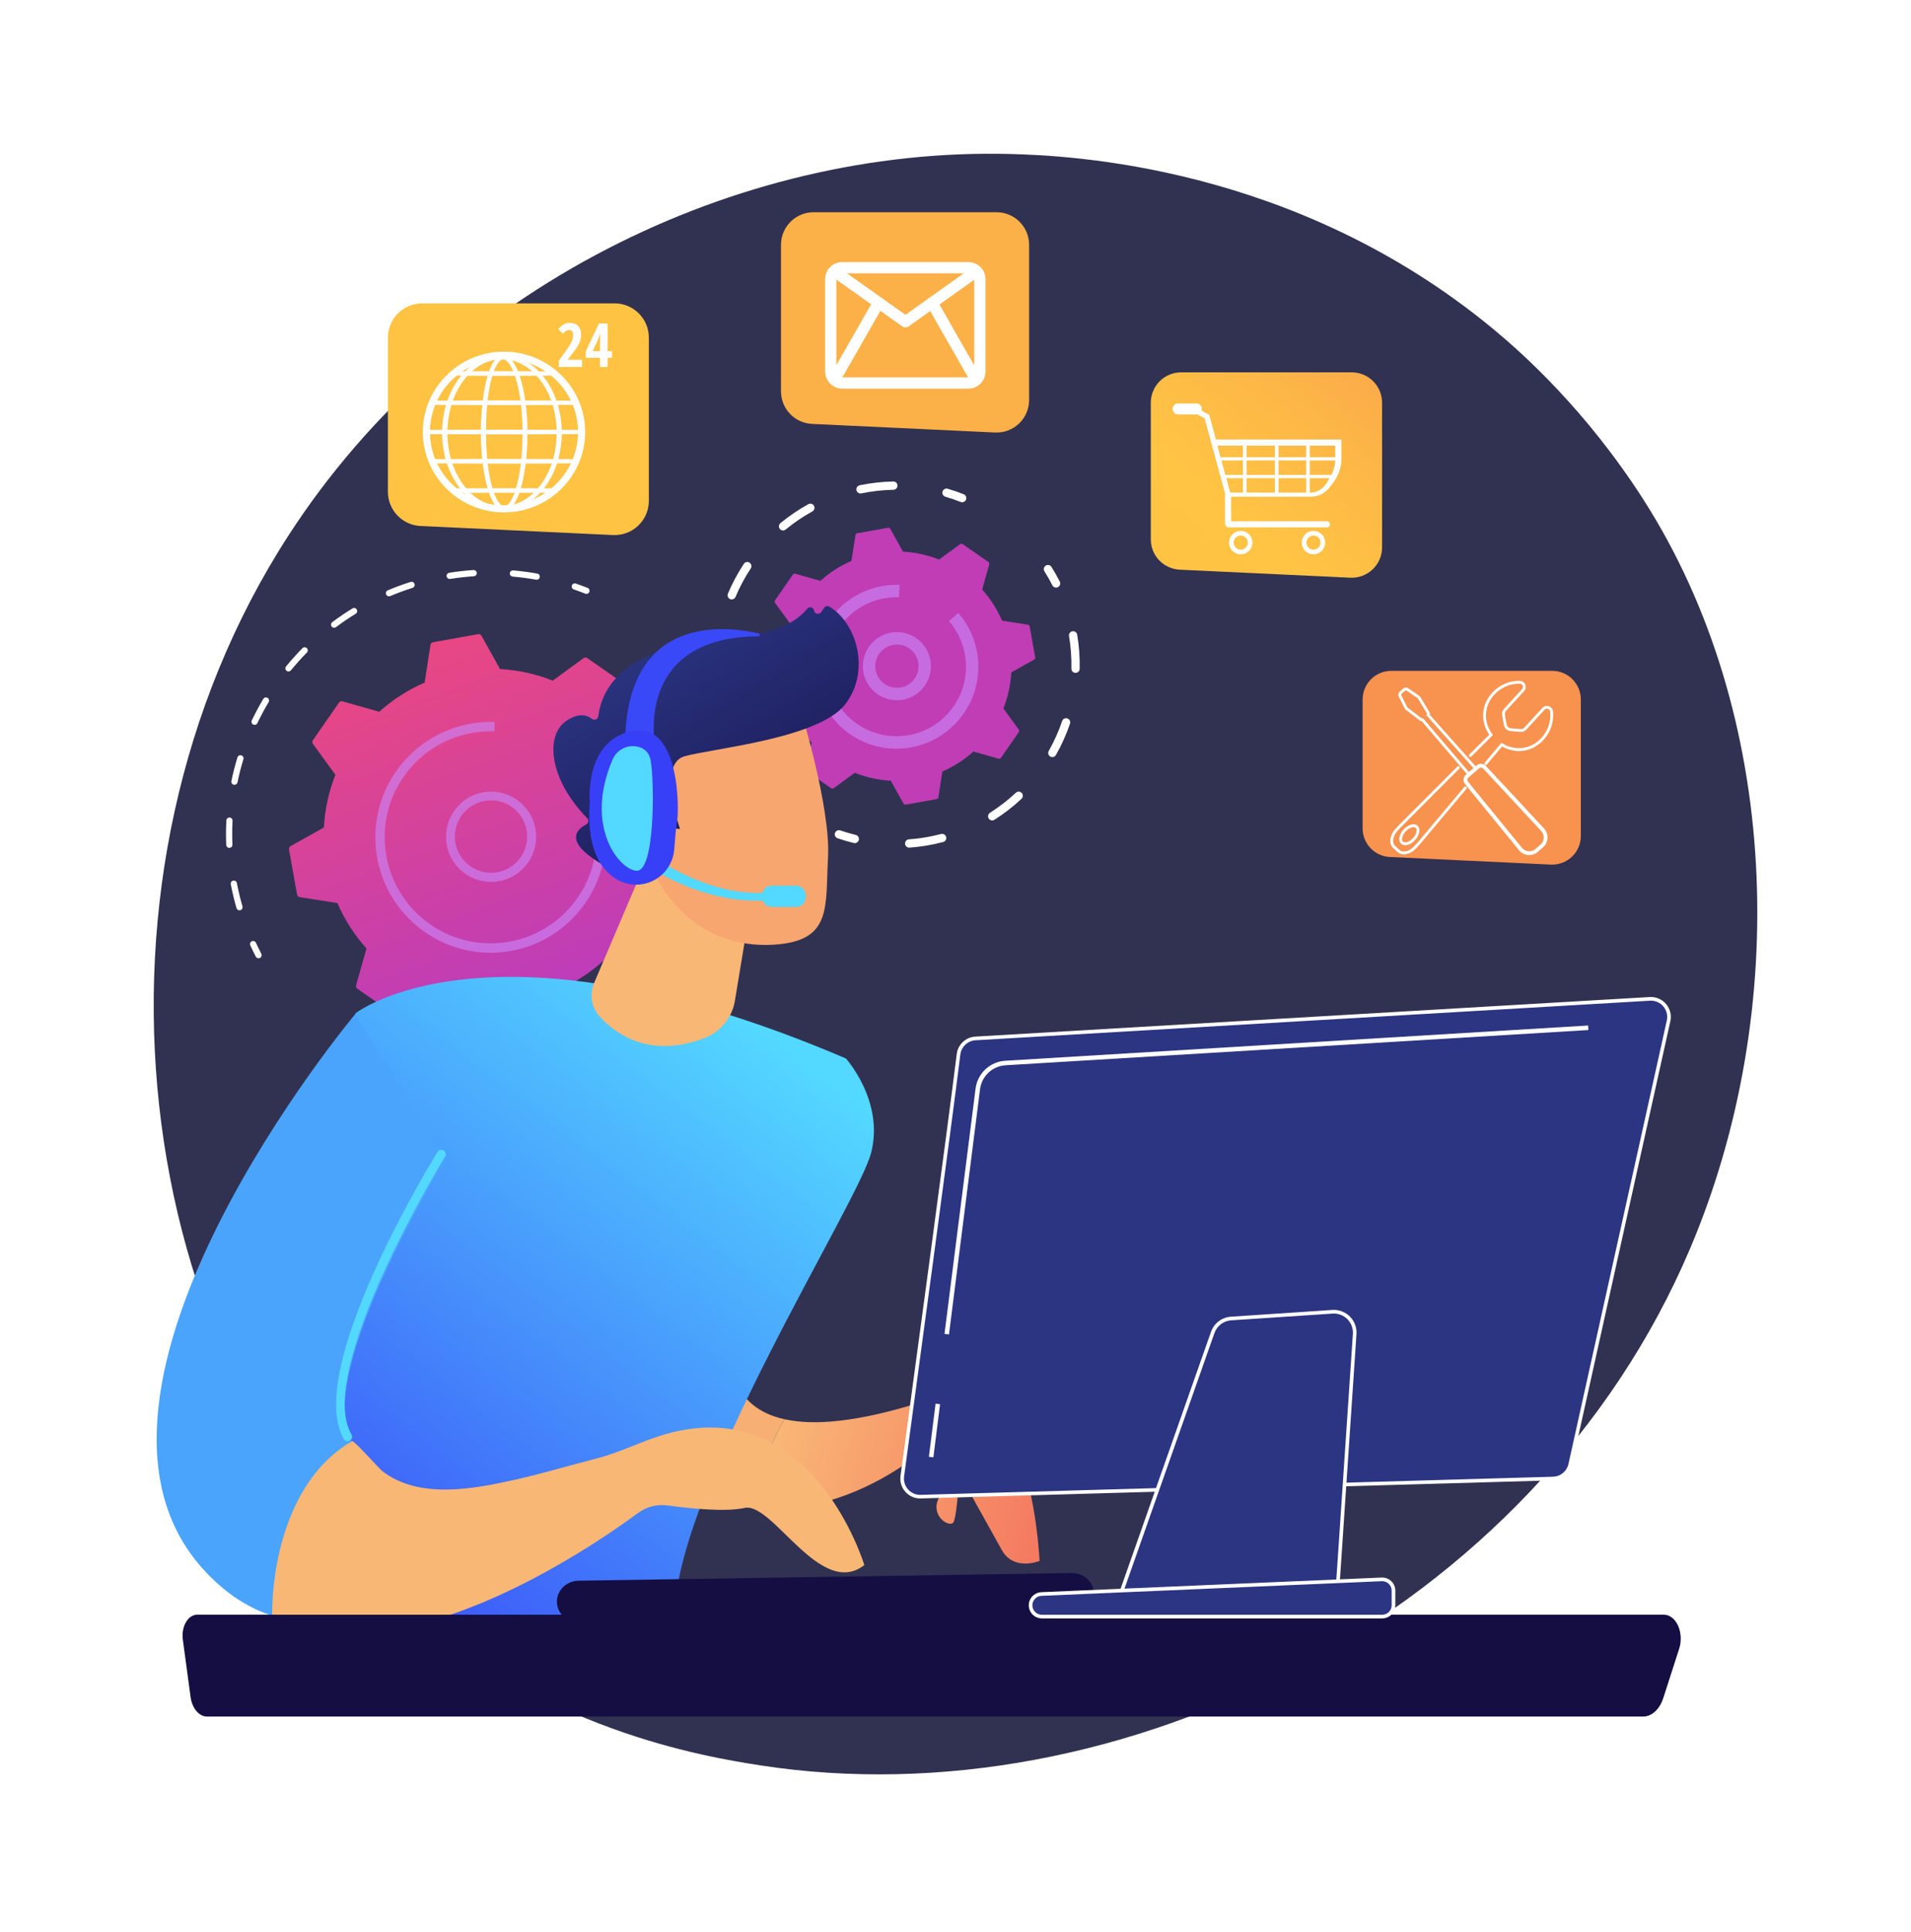 <svg width="373" height="377" viewBox="0 0 373 377" fill="none" xmlns="http://www.w3.org/2000/svg">
<g filter="url(#filter0_d_1_383)">
<path d="M325.88 243.664C295.513 315.239 214.621 355.336 144.471 344.52C133.058 342.759 101.762 337.517 74.054 312.785C20.716 265.171 9.312 170.89 52.337 104.449C83.652 56.09 139.787 28.678 193.126 30.049C204.615 30.345 248.648 32.165 287.343 64.111C293.027 68.802 305.564 79.95 316.862 97.635C343.391 139.159 345.671 197.017 325.88 243.664Z" fill="#313252"/>
</g>
<path d="M140.137 138.225C140.038 138.218 139.941 138.186 139.857 138.133C139.773 138.079 139.703 138.006 139.653 137.919C139.261 137.225 138.847 136.532 138.422 135.862C138.379 135.794 138.351 135.719 138.337 135.641C138.323 135.562 138.325 135.481 138.343 135.403C138.36 135.326 138.393 135.252 138.439 135.187C138.485 135.122 138.543 135.066 138.611 135.023C138.678 134.981 138.753 134.952 138.832 134.938C138.91 134.925 138.991 134.927 139.069 134.944C139.146 134.962 139.22 134.994 139.285 135.04C139.35 135.086 139.406 135.145 139.448 135.212C139.883 135.9 140.306 136.609 140.709 137.32C140.763 137.416 140.791 137.525 140.788 137.635C140.786 137.745 140.753 137.852 140.694 137.945C140.636 138.038 140.553 138.113 140.455 138.162C140.357 138.211 140.247 138.233 140.137 138.225Z" fill="white"/>
<path d="M91.942 214.417C91.025 214.36 90.085 214.255 89.168 214.136C89.089 214.126 89.012 214.101 88.943 214.062C88.873 214.022 88.812 213.969 88.763 213.906C88.714 213.843 88.678 213.771 88.657 213.693C88.635 213.616 88.63 213.535 88.64 213.456C88.662 213.296 88.745 213.152 88.872 213.053C88.999 212.954 89.16 212.909 89.32 212.927C90.214 213.043 91.14 213.139 92.028 213.202C92.686 213.252 93.361 213.288 94.036 213.308C94.116 213.308 94.196 213.325 94.269 213.357C94.343 213.389 94.41 213.436 94.465 213.494C94.519 213.553 94.562 213.623 94.589 213.698C94.615 213.774 94.627 213.855 94.621 213.935C94.619 214.015 94.6 214.093 94.568 214.166C94.535 214.238 94.488 214.303 94.43 214.358C94.372 214.412 94.304 214.455 94.229 214.483C94.155 214.511 94.075 214.524 93.996 214.521C93.31 214.505 92.619 214.468 91.942 214.417ZM101.734 214.192C101.583 214.182 101.442 214.115 101.337 214.006C101.233 213.896 101.173 213.751 101.17 213.6C101.166 213.448 101.22 213.301 101.319 213.187C101.419 213.073 101.558 213 101.708 212.983C103.219 212.802 104.745 212.549 106.244 212.231L106.374 212.203C106.531 212.17 106.695 212.2 106.83 212.288C106.965 212.376 107.06 212.513 107.093 212.671C107.127 212.829 107.096 212.993 107.009 213.128C106.921 213.263 106.784 213.358 106.626 213.391L106.495 213.419C104.962 213.745 103.399 214.004 101.852 214.189C101.814 214.194 101.775 214.195 101.737 214.192H101.734ZM113.908 211.205C113.771 211.195 113.641 211.138 113.54 211.043C113.439 210.949 113.373 210.823 113.353 210.687C113.333 210.55 113.361 210.411 113.431 210.291C113.501 210.172 113.609 210.081 113.738 210.032C115.21 209.472 116.669 208.836 118.071 208.146C118.143 208.108 118.221 208.085 118.302 208.078C118.383 208.071 118.464 208.081 118.541 208.106C118.618 208.131 118.689 208.171 118.751 208.225C118.812 208.278 118.862 208.343 118.897 208.415C118.933 208.488 118.954 208.567 118.959 208.648C118.963 208.729 118.952 208.811 118.924 208.887C118.897 208.963 118.855 209.034 118.8 209.093C118.746 209.153 118.679 209.201 118.606 209.235C117.167 209.944 115.673 210.593 114.167 211.167C114.085 211.198 113.996 211.211 113.908 211.205ZM124.983 205.339C124.859 205.33 124.74 205.282 124.643 205.203C124.547 205.123 124.477 205.016 124.444 204.895C124.411 204.774 124.416 204.646 124.458 204.529C124.5 204.411 124.578 204.309 124.68 204.237C125.965 203.336 127.224 202.364 128.42 201.345C128.542 201.241 128.701 201.189 128.862 201.202C129.022 201.215 129.171 201.291 129.275 201.414C129.38 201.537 129.431 201.696 129.418 201.857C129.405 202.017 129.329 202.166 129.206 202.271C127.98 203.314 126.692 204.309 125.376 205.232C125.261 205.311 125.122 205.348 124.983 205.336V205.339ZM134.283 196.938C134.171 196.93 134.063 196.89 133.972 196.824C133.881 196.758 133.81 196.668 133.767 196.564C133.724 196.46 133.711 196.346 133.73 196.235C133.748 196.124 133.797 196.02 133.871 195.935C134.897 194.748 135.878 193.502 136.796 192.218C136.891 192.091 137.032 192.006 137.188 191.982C137.345 191.958 137.505 191.996 137.634 192.088C137.763 192.18 137.851 192.319 137.879 192.475C137.906 192.632 137.872 192.792 137.783 192.924C136.846 194.234 135.838 195.515 134.787 196.732C134.725 196.802 134.647 196.857 134.56 196.892C134.473 196.927 134.379 196.942 134.286 196.935L134.283 196.938ZM141.271 186.524C141.191 186.518 141.114 186.496 141.043 186.459C140.899 186.387 140.791 186.26 140.741 186.107C140.69 185.954 140.703 185.787 140.775 185.644C141.487 184.24 142.139 182.788 142.714 181.327C142.773 181.178 142.889 181.059 143.036 180.995C143.184 180.931 143.35 180.929 143.499 180.988C143.648 181.046 143.768 181.162 143.832 181.309C143.897 181.456 143.9 181.623 143.842 181.772C143.254 183.268 142.586 184.756 141.858 186.193C141.803 186.298 141.719 186.386 141.615 186.444C141.511 186.502 141.393 186.529 141.274 186.521L141.271 186.524ZM145.527 174.724C145.497 174.721 145.467 174.716 145.437 174.71C145.28 174.674 145.144 174.578 145.058 174.441C144.972 174.305 144.944 174.141 144.979 173.983C145.327 172.447 145.605 170.88 145.806 169.323C145.815 169.243 145.839 169.166 145.878 169.095C145.918 169.025 145.97 168.964 146.034 168.915C146.097 168.865 146.17 168.829 146.247 168.808C146.325 168.788 146.406 168.783 146.485 168.794C146.565 168.803 146.641 168.828 146.711 168.868C146.78 168.907 146.842 168.96 146.891 169.023C146.94 169.086 146.976 169.159 146.997 169.236C147.018 169.313 147.024 169.393 147.014 169.473C146.807 171.068 146.522 172.674 146.168 174.247C146.137 174.389 146.055 174.516 145.937 174.603C145.82 174.69 145.675 174.732 145.53 174.721L145.527 174.724ZM146.767 162.228C146.617 162.217 146.477 162.15 146.374 162.041C146.27 161.932 146.211 161.788 146.207 161.638C146.168 160.067 146.053 158.479 145.867 156.917C145.848 156.757 145.893 156.596 145.993 156.469C146.092 156.343 146.238 156.261 146.397 156.242C146.557 156.223 146.718 156.268 146.844 156.367C146.971 156.467 147.053 156.613 147.072 156.773C147.262 158.372 147.379 159.999 147.419 161.607C147.421 161.687 147.408 161.766 147.379 161.841C147.351 161.915 147.308 161.983 147.253 162.041C147.198 162.099 147.132 162.145 147.06 162.178C146.987 162.21 146.908 162.228 146.829 162.23C146.808 162.23 146.788 162.23 146.767 162.228ZM144.926 149.815C144.802 149.806 144.683 149.758 144.586 149.679C144.49 149.599 144.42 149.492 144.386 149.371C143.964 147.851 143.473 146.337 142.919 144.872C142.887 144.797 142.871 144.716 142.871 144.635C142.871 144.553 142.888 144.472 142.92 144.397C142.953 144.322 142.999 144.255 143.058 144.198C143.117 144.142 143.187 144.098 143.263 144.069C143.339 144.04 143.421 144.027 143.502 144.03C143.583 144.033 143.663 144.053 143.737 144.088C143.811 144.123 143.877 144.172 143.931 144.233C143.985 144.294 144.026 144.365 144.053 144.443C144.621 145.942 145.127 147.491 145.556 149.049C145.599 149.204 145.578 149.369 145.499 149.509C145.42 149.649 145.288 149.752 145.134 149.795C145.066 149.815 144.996 149.823 144.926 149.819V149.815Z" fill="white"/>
<path d="M81.567 212.549C81.525 212.546 81.483 212.539 81.442 212.527C80.663 212.3 79.876 212.052 79.104 211.787C79.026 211.762 78.955 211.723 78.893 211.671C78.831 211.618 78.781 211.554 78.744 211.482C78.707 211.409 78.686 211.331 78.68 211.25C78.674 211.169 78.685 211.088 78.711 211.011C78.737 210.934 78.778 210.864 78.832 210.803C78.886 210.743 78.952 210.694 79.025 210.659C79.098 210.624 79.177 210.604 79.258 210.601C79.339 210.597 79.42 210.61 79.496 210.638C80.25 210.895 81.019 211.138 81.781 211.359C81.924 211.401 82.048 211.494 82.127 211.622C82.206 211.749 82.236 211.901 82.209 212.049C82.183 212.197 82.103 212.329 81.985 212.422C81.867 212.514 81.719 212.559 81.569 212.548L81.567 212.549Z" fill="white"/>
<path d="M50.418 187.005C50.315 186.997 50.215 186.963 50.129 186.906C50.042 186.849 49.972 186.771 49.924 186.679C49.552 185.961 49.189 185.219 48.846 184.472C48.786 184.326 48.785 184.164 48.842 184.018C48.9 183.871 49.011 183.753 49.154 183.688C49.296 183.622 49.459 183.614 49.607 183.666C49.755 183.717 49.878 183.824 49.949 183.964C50.283 184.694 50.637 185.418 51.001 186.12C51.05 186.216 51.074 186.323 51.068 186.431C51.062 186.539 51.028 186.643 50.969 186.733C50.91 186.824 50.827 186.896 50.73 186.944C50.634 186.992 50.526 187.013 50.418 187.005Z" fill="white"/>
<path d="M46.692 177.648C46.569 177.639 46.451 177.592 46.355 177.514C46.259 177.436 46.189 177.33 46.154 177.211C45.811 176.017 45.505 174.795 45.248 173.577C45.177 173.242 45.11 172.907 45.045 172.573C45.028 172.494 45.026 172.413 45.041 172.333C45.056 172.254 45.087 172.178 45.132 172.11C45.176 172.043 45.234 171.985 45.301 171.94C45.368 171.895 45.444 171.864 45.523 171.849C45.602 171.833 45.684 171.834 45.763 171.851C45.842 171.868 45.917 171.9 45.983 171.946C46.05 171.992 46.106 172.051 46.15 172.119C46.193 172.188 46.222 172.264 46.236 172.344C46.298 172.671 46.365 172.998 46.433 173.325C46.686 174.513 46.984 175.708 47.32 176.874C47.342 176.951 47.349 177.031 47.34 177.111C47.331 177.19 47.307 177.266 47.268 177.336C47.23 177.406 47.178 177.467 47.115 177.517C47.053 177.567 46.981 177.604 46.905 177.625C46.836 177.646 46.764 177.653 46.692 177.648ZM44.714 165.462C44.566 165.451 44.427 165.385 44.324 165.279C44.22 165.172 44.16 165.031 44.154 164.882C44.09 163.295 44.099 161.694 44.181 160.112C44.19 159.952 44.261 159.801 44.38 159.693C44.499 159.586 44.655 159.529 44.815 159.537C44.974 159.548 45.123 159.62 45.23 159.739C45.337 159.857 45.394 160.012 45.389 160.171C45.309 161.716 45.299 163.283 45.363 164.826C45.367 164.906 45.354 164.986 45.327 165.061C45.3 165.136 45.258 165.206 45.204 165.265C45.15 165.324 45.084 165.371 45.012 165.405C44.939 165.439 44.861 165.457 44.781 165.461C44.758 165.463 44.736 165.463 44.714 165.462ZM45.717 153.155C45.691 153.153 45.664 153.15 45.639 153.144C45.481 153.112 45.343 153.018 45.255 152.883C45.166 152.749 45.135 152.585 45.167 152.427C45.484 150.875 45.883 149.32 46.345 147.807C46.392 147.652 46.498 147.523 46.64 147.447C46.782 147.371 46.949 147.355 47.103 147.402C47.257 147.449 47.386 147.555 47.462 147.698C47.538 147.84 47.554 148.007 47.507 148.161C47.056 149.642 46.669 151.158 46.357 152.673C46.328 152.817 46.246 152.946 46.128 153.035C46.01 153.124 45.864 153.167 45.717 153.155ZM49.651 141.456C49.576 141.45 49.502 141.43 49.435 141.397C49.289 141.328 49.178 141.204 49.124 141.052C49.07 140.9 49.079 140.733 49.148 140.588C49.831 139.159 50.587 137.745 51.397 136.385C51.482 136.252 51.615 136.157 51.768 136.121C51.922 136.084 52.084 136.109 52.219 136.189C52.355 136.27 52.453 136.401 52.495 136.553C52.536 136.706 52.516 136.868 52.439 137.006C51.647 138.335 50.91 139.715 50.243 141.112C50.19 141.222 50.106 141.314 50 141.375C49.895 141.436 49.773 141.464 49.651 141.456ZM56.263 131.037C56.153 131.029 56.047 130.99 55.957 130.925C55.866 130.86 55.796 130.772 55.752 130.67C55.709 130.568 55.694 130.456 55.709 130.346C55.725 130.236 55.77 130.133 55.841 130.047C56.841 128.823 57.913 127.631 59.025 126.502C59.08 126.443 59.147 126.396 59.221 126.363C59.295 126.33 59.374 126.312 59.455 126.311C59.536 126.309 59.617 126.324 59.692 126.354C59.767 126.384 59.835 126.429 59.893 126.486C59.95 126.543 59.996 126.61 60.027 126.685C60.058 126.76 60.074 126.84 60.073 126.921C60.073 127.002 60.056 127.082 60.024 127.157C59.993 127.231 59.946 127.299 59.888 127.355C58.803 128.457 57.757 129.622 56.778 130.816C56.716 130.892 56.637 130.951 56.548 130.99C56.458 131.028 56.361 131.044 56.263 131.037ZM65.171 122.504C65.048 122.494 64.93 122.447 64.835 122.37C64.739 122.292 64.669 122.186 64.635 122.068C64.6 121.949 64.603 121.823 64.642 121.706C64.681 121.588 64.755 121.486 64.854 121.412C66.122 120.46 67.444 119.565 68.794 118.737C68.932 118.653 69.097 118.626 69.253 118.664C69.41 118.702 69.545 118.8 69.629 118.937C69.713 119.075 69.739 119.24 69.701 119.396C69.664 119.553 69.566 119.688 69.428 119.772C68.11 120.581 66.815 121.465 65.581 122.384C65.463 122.472 65.317 122.515 65.171 122.504ZM75.867 116.368C75.732 116.358 75.605 116.302 75.505 116.21C75.405 116.118 75.339 115.995 75.317 115.861C75.295 115.727 75.319 115.59 75.384 115.471C75.449 115.352 75.552 115.258 75.677 115.205C77.134 114.591 78.636 114.041 80.146 113.56C80.222 113.536 80.303 113.527 80.382 113.534C80.462 113.541 80.54 113.564 80.611 113.601C80.682 113.638 80.745 113.688 80.796 113.75C80.847 113.811 80.886 113.882 80.91 113.959C80.934 114.035 80.943 114.115 80.936 114.195C80.929 114.275 80.906 114.353 80.869 114.424C80.832 114.495 80.782 114.558 80.72 114.609C80.659 114.661 80.588 114.699 80.512 114.723C79.039 115.19 77.571 115.729 76.147 116.33C76.058 116.364 75.962 116.377 75.867 116.368ZM87.724 112.983C87.576 112.972 87.438 112.906 87.334 112.799C87.231 112.693 87.171 112.551 87.165 112.403C87.159 112.254 87.207 112.109 87.301 111.994C87.395 111.879 87.528 111.802 87.675 111.778C89.237 111.529 90.83 111.348 92.409 111.242C92.488 111.237 92.568 111.247 92.644 111.273C92.719 111.298 92.789 111.339 92.849 111.391C92.909 111.444 92.958 111.508 92.993 111.579C93.028 111.651 93.049 111.728 93.055 111.808C93.06 111.888 93.049 111.967 93.024 112.043C92.998 112.119 92.958 112.188 92.906 112.248C92.853 112.308 92.789 112.358 92.718 112.393C92.646 112.428 92.569 112.449 92.489 112.454C90.948 112.56 89.393 112.734 87.866 112.977C87.819 112.984 87.772 112.986 87.724 112.982V112.983ZM104.718 113.138C104.697 113.138 104.676 113.138 104.655 113.13C103.132 112.856 101.581 112.652 100.043 112.522C99.886 112.505 99.741 112.428 99.64 112.306C99.539 112.184 99.49 112.028 99.502 111.87C99.515 111.712 99.588 111.566 99.707 111.461C99.826 111.357 99.981 111.303 100.139 111.312H100.145C101.72 111.445 103.309 111.655 104.869 111.935C105.021 111.963 105.157 112.049 105.248 112.174C105.339 112.299 105.379 112.454 105.36 112.608C105.34 112.761 105.263 112.902 105.144 113C105.025 113.099 104.872 113.148 104.718 113.138Z" fill="white"/>
<path d="M114.422 115.895C114.361 115.891 114.301 115.877 114.244 115.855C113.505 115.563 112.751 115.285 111.997 115.028C111.921 115.002 111.852 114.962 111.792 114.909C111.732 114.857 111.683 114.793 111.648 114.721C111.613 114.65 111.592 114.572 111.587 114.492C111.582 114.413 111.592 114.333 111.618 114.257C111.643 114.182 111.684 114.112 111.736 114.052C111.789 113.992 111.853 113.943 111.924 113.908C111.996 113.873 112.073 113.852 112.153 113.847C112.232 113.842 112.312 113.853 112.388 113.878C113.16 114.142 113.935 114.427 114.69 114.724C114.826 114.777 114.938 114.877 115.006 115.006C115.074 115.135 115.094 115.284 115.061 115.426C115.029 115.568 114.946 115.694 114.829 115.78C114.712 115.866 114.567 115.907 114.422 115.895Z" fill="white"/>
<path d="M114.619 128.419C114.514 128.346 114.39 128.308 114.262 128.309C114.135 128.311 114.011 128.352 113.908 128.426L107.884 132.828C104.603 131.522 101.131 130.76 97.604 130.573L93.972 124.06C93.91 123.948 93.814 123.859 93.699 123.805C93.584 123.75 93.455 123.733 93.33 123.755L84.525 125.333C84.399 125.356 84.284 125.417 84.195 125.509C84.106 125.6 84.047 125.717 84.028 125.843L82.879 133.213C79.637 134.614 76.645 136.535 74.02 138.9L66.846 136.866C66.723 136.831 66.593 136.835 66.473 136.878C66.353 136.921 66.249 137 66.176 137.105L61.067 144.457C60.993 144.561 60.955 144.686 60.956 144.814C60.957 144.941 60.999 145.065 61.074 145.169L65.471 151.198C64.166 154.482 63.405 157.958 63.218 161.487L56.712 165.125C56.6 165.187 56.511 165.283 56.456 165.398C56.402 165.513 56.385 165.643 56.407 165.768L57.984 174.581C58.006 174.707 58.067 174.822 58.159 174.912C58.25 175.001 58.366 175.06 58.492 175.079L65.856 176.229C67.255 179.475 69.174 182.47 71.537 185.096L69.505 192.27C69.47 192.393 69.474 192.523 69.517 192.644C69.56 192.764 69.639 192.868 69.744 192.941L77.084 198.056C77.189 198.129 77.314 198.168 77.441 198.166C77.569 198.165 77.693 198.123 77.796 198.048L83.82 193.647C87.101 194.953 90.573 195.715 94.099 195.903L97.732 202.416C97.794 202.527 97.89 202.616 98.005 202.671C98.121 202.725 98.25 202.743 98.376 202.72L107.179 201.141C107.305 201.119 107.42 201.057 107.509 200.966C107.598 200.875 107.657 200.758 107.676 200.632L108.826 193.262C112.068 191.861 115.059 189.939 117.684 187.574L124.858 189.61C124.981 189.645 125.111 189.64 125.232 189.597C125.352 189.554 125.455 189.474 125.528 189.369L130.639 182.022C130.711 181.917 130.75 181.792 130.748 181.665C130.747 181.537 130.705 181.413 130.63 181.31L126.234 175.28C127.539 171.996 128.3 168.52 128.487 164.99L134.993 161.353C135.105 161.291 135.194 161.195 135.248 161.08C135.302 160.965 135.319 160.835 135.297 160.71L133.72 151.897C133.698 151.772 133.637 151.656 133.546 151.567C133.455 151.477 133.338 151.419 133.212 151.399L125.849 150.249C124.448 147.006 122.529 144.014 120.166 141.389L122.199 134.208C122.234 134.086 122.229 133.955 122.186 133.835C122.143 133.715 122.064 133.611 121.959 133.538L114.619 128.419Z" fill="url(#paint0_linear_1_383)"/>
<path opacity="0.64" d="M95.204 172.08C94.356 172.016 93.521 171.83 92.726 171.529C90.648 170.738 88.946 169.189 87.962 167.193C86.979 165.197 86.787 162.902 87.424 160.77C88.062 158.638 89.483 156.827 91.401 155.701C93.319 154.574 95.591 154.217 97.761 154.699C99.932 155.182 101.839 156.469 103.1 158.302C104.361 160.136 104.882 162.379 104.558 164.58C104.234 166.782 103.089 168.78 101.354 170.171C99.618 171.563 97.421 172.245 95.204 172.08ZM96.366 156.213C94.588 156.079 92.824 156.624 91.43 157.739C90.037 158.854 89.117 160.456 88.856 162.222C88.595 163.988 89.011 165.788 90.022 167.259C91.034 168.731 92.564 169.764 94.305 170.151C96.046 170.538 97.87 170.251 99.408 169.347C100.946 168.443 102.086 166.989 102.596 165.278C103.107 163.568 102.951 161.726 102.161 160.126C101.37 158.525 100.003 157.284 98.335 156.651C97.703 156.412 97.039 156.265 96.365 156.215L96.366 156.213Z" fill="url(#paint1_linear_1_383)"/>
<path opacity="0.64" d="M94.042 185.862C89.074 185.477 84.374 183.453 80.677 180.107C76.981 176.762 74.498 172.284 73.616 167.374C73.279 165.498 73.179 163.587 73.32 161.686C73.705 156.713 75.728 152.008 79.07 148.309C82.412 144.609 86.886 142.124 91.79 141.242C91.945 141.214 92.099 141.188 92.253 141.165C93.521 140.964 94.804 140.871 96.088 140.889C96.248 140.889 96.405 140.889 96.566 140.899L96.501 142.72C95.031 142.67 93.559 142.777 92.111 143.037C87.008 143.937 82.434 146.736 79.307 150.871C79.13 151.105 78.958 151.343 78.79 151.583C76.677 154.607 75.416 158.145 75.14 161.825C75.01 163.572 75.101 165.328 75.412 167.053C76.379 172.455 79.45 177.251 83.949 180.386C88.449 183.522 94.009 184.74 99.405 183.772C108.877 182.074 115.693 174.129 116.377 164.943C116.579 162.215 116.239 159.473 115.376 156.877C114.514 154.281 113.147 151.881 111.353 149.817L112.727 148.619C114.678 150.865 116.166 153.476 117.104 156.301C118.043 159.125 118.413 162.108 118.195 165.077C117.455 175.077 110.034 183.721 99.728 185.569C97.852 185.906 95.942 186.004 94.042 185.862Z" fill="url(#paint2_linear_1_383)"/>
<path d="M206.073 114.669C205.934 114.66 205.8 114.614 205.685 114.537C205.569 114.46 205.475 114.354 205.412 114.229C204.936 113.293 204.411 112.37 203.852 111.479C203.744 111.298 203.711 111.082 203.76 110.876C203.809 110.671 203.936 110.493 204.114 110.38C204.292 110.268 204.507 110.229 204.714 110.273C204.92 110.317 205.101 110.439 205.218 110.615C205.803 111.541 206.353 112.51 206.852 113.491C206.916 113.619 206.946 113.761 206.938 113.904C206.929 114.047 206.883 114.186 206.804 114.305C206.725 114.424 206.615 114.52 206.487 114.583C206.358 114.647 206.216 114.674 206.073 114.664V114.669Z" fill="white"/>
<path d="M177.397 165.412C177.194 165.395 177.005 165.303 176.868 165.154C176.73 165.004 176.654 164.809 176.654 164.605C176.654 164.402 176.73 164.206 176.868 164.057C177.005 163.907 177.194 163.815 177.397 163.799C178.974 163.685 180.542 163.463 182.089 163.133C182.635 163.018 183.176 162.89 183.711 162.748C183.915 162.702 184.129 162.737 184.308 162.846C184.487 162.955 184.617 163.13 184.67 163.332C184.723 163.535 184.696 163.751 184.593 163.934C184.491 164.117 184.321 164.252 184.121 164.313C183.562 164.46 182.999 164.594 182.43 164.716C180.811 165.061 179.17 165.293 177.518 165.412C177.478 165.415 177.437 165.415 177.397 165.412ZM193.595 160.105C193.425 160.092 193.264 160.027 193.134 159.917C193.004 159.808 192.912 159.66 192.871 159.495C192.829 159.33 192.841 159.156 192.904 158.998C192.968 158.84 193.079 158.706 193.223 158.615C195.029 157.472 196.723 156.162 198.284 154.701C198.44 154.555 198.648 154.477 198.863 154.484C199.077 154.491 199.279 154.583 199.425 154.74C199.572 154.897 199.65 155.105 199.643 155.32C199.635 155.534 199.543 155.737 199.387 155.883C197.752 157.413 195.977 158.785 194.085 159.982C193.939 160.075 193.767 160.118 193.595 160.105ZM205.342 147.752C205.206 147.741 205.075 147.697 204.961 147.623C204.847 147.548 204.754 147.446 204.69 147.326C204.626 147.206 204.593 147.071 204.595 146.935C204.597 146.799 204.633 146.665 204.7 146.547C205.753 144.685 206.63 142.729 207.319 140.703C207.388 140.5 207.535 140.333 207.727 140.238C207.919 140.144 208.141 140.129 208.343 140.198C208.546 140.267 208.713 140.414 208.808 140.606C208.903 140.799 208.917 141.021 208.848 141.224C208.125 143.345 207.205 145.394 206.101 147.343C206.025 147.476 205.914 147.585 205.78 147.657C205.646 147.729 205.494 147.762 205.342 147.752ZM209.868 131.305C209.662 131.289 209.47 131.195 209.331 131.042C209.192 130.889 209.117 130.688 209.122 130.482C209.165 128.343 209.009 126.204 208.654 124.095C208.628 123.887 208.683 123.678 208.808 123.51C208.933 123.343 209.117 123.23 209.323 123.196C209.529 123.162 209.74 123.208 209.912 123.326C210.085 123.444 210.205 123.625 210.247 123.829C210.619 126.039 210.783 128.278 210.737 130.519C210.732 130.733 210.642 130.937 210.488 131.085C210.333 131.234 210.126 131.315 209.912 131.311L209.868 131.305Z" fill="white"/>
<path d="M166.781 164.532C166.737 164.528 166.693 164.521 166.651 164.512C165.582 164.254 164.515 163.943 163.48 163.587C163.38 163.553 163.287 163.498 163.208 163.428C163.128 163.357 163.063 163.272 163.017 163.176C162.971 163.08 162.943 162.977 162.937 162.87C162.931 162.764 162.945 162.658 162.98 162.557C163.015 162.457 163.069 162.364 163.139 162.285C163.21 162.205 163.295 162.14 163.391 162.094C163.486 162.047 163.59 162.02 163.696 162.014C163.802 162.007 163.908 162.022 164.009 162.057C164.998 162.396 166.017 162.691 167.037 162.939C167.234 162.987 167.405 163.108 167.517 163.276C167.629 163.445 167.674 163.65 167.643 163.85C167.612 164.05 167.506 164.231 167.348 164.357C167.19 164.484 166.99 164.546 166.788 164.532H166.781Z" fill="white"/>
<path d="M143.952 146.654C143.815 146.644 143.682 146.599 143.567 146.523C143.452 146.447 143.358 146.343 143.295 146.22C142.791 145.247 142.326 144.235 141.912 143.214C141.871 143.115 141.849 143.009 141.849 142.902C141.849 142.796 141.87 142.69 141.912 142.591C141.953 142.493 142.013 142.403 142.089 142.328C142.165 142.253 142.255 142.193 142.353 142.153C142.452 142.113 142.558 142.093 142.665 142.094C142.772 142.095 142.877 142.117 142.975 142.16C143.073 142.202 143.162 142.263 143.236 142.34C143.311 142.416 143.369 142.507 143.408 142.606C143.803 143.582 144.253 144.546 144.729 145.475C144.795 145.603 144.826 145.746 144.819 145.89C144.811 146.034 144.766 146.173 144.686 146.293C144.607 146.413 144.497 146.51 144.368 146.573C144.239 146.637 144.096 146.664 143.952 146.654Z" fill="white"/>
<path d="M140.154 133.551C139.963 133.536 139.784 133.453 139.649 133.317C139.513 133.182 139.43 133.002 139.415 132.811C139.247 130.895 139.234 128.968 139.377 127.049C139.398 126.77 139.421 126.491 139.449 126.212C139.477 126.002 139.584 125.809 139.748 125.674C139.912 125.54 140.121 125.473 140.333 125.487C140.546 125.508 140.742 125.614 140.878 125.78C141.013 125.946 141.078 126.159 141.057 126.372C141.031 126.637 141.008 126.903 140.987 127.17C140.852 129.001 140.864 130.841 141.023 132.67C141.032 132.776 141.021 132.883 140.989 132.984C140.957 133.085 140.906 133.179 140.838 133.261C140.77 133.342 140.686 133.409 140.592 133.458C140.498 133.507 140.395 133.537 140.29 133.546C140.245 133.552 140.2 133.554 140.154 133.551ZM142.762 116.975C142.634 116.966 142.51 116.926 142.401 116.86C142.291 116.793 142.199 116.701 142.132 116.591C142.065 116.481 142.025 116.357 142.016 116.229C142.006 116.101 142.028 115.972 142.078 115.854C142.934 113.824 143.974 111.876 145.186 110.036C145.244 109.948 145.319 109.871 145.407 109.812C145.495 109.752 145.594 109.711 145.698 109.689C145.802 109.668 145.909 109.667 146.013 109.688C146.117 109.708 146.216 109.748 146.305 109.807C146.393 109.865 146.469 109.94 146.529 110.028C146.588 110.116 146.63 110.215 146.651 110.319C146.672 110.423 146.673 110.53 146.653 110.635C146.633 110.739 146.592 110.838 146.534 110.927C145.377 112.683 144.384 114.541 143.567 116.478C143.502 116.635 143.389 116.768 143.245 116.857C143.1 116.946 142.932 116.988 142.762 116.975ZM152.778 103.519C152.618 103.507 152.464 103.447 152.338 103.347C152.211 103.247 152.118 103.111 152.069 102.957C152.021 102.803 152.019 102.638 152.065 102.483C152.111 102.329 152.202 102.191 152.326 102.089C154.026 100.689 155.851 99.45 157.779 98.386C157.872 98.335 157.974 98.303 158.079 98.291C158.185 98.279 158.292 98.289 158.393 98.318C158.495 98.348 158.59 98.397 158.673 98.463C158.756 98.53 158.825 98.612 158.876 98.705C158.927 98.798 158.959 98.9 158.971 99.005C158.983 99.111 158.974 99.218 158.944 99.32C158.915 99.422 158.865 99.517 158.799 99.6C158.733 99.683 158.651 99.752 158.558 99.803C156.718 100.817 154.975 102 153.352 103.336C153.192 103.469 152.986 103.534 152.778 103.519ZM167.906 96.298C167.711 96.285 167.527 96.201 167.389 96.063C167.251 95.924 167.168 95.741 167.155 95.545C167.142 95.35 167.201 95.157 167.319 95.001C167.438 94.846 167.609 94.739 167.8 94.7C169.957 94.255 172.15 94.008 174.352 93.965C174.459 93.96 174.565 93.977 174.665 94.015C174.765 94.053 174.856 94.111 174.933 94.185C175.01 94.259 175.071 94.348 175.113 94.446C175.155 94.544 175.176 94.65 175.176 94.757C175.179 94.971 175.098 95.178 174.95 95.333C174.802 95.487 174.598 95.577 174.384 95.581C172.283 95.623 170.19 95.858 168.131 96.284C168.057 96.3 167.982 96.307 167.906 96.302V96.298Z" fill="white"/>
<path d="M187.739 98.008C187.657 98.002 187.577 97.984 187.502 97.954C186.526 97.569 185.522 97.224 184.518 96.932C184.416 96.902 184.321 96.853 184.238 96.786C184.155 96.72 184.086 96.638 184.035 96.545C183.984 96.452 183.952 96.35 183.94 96.244C183.929 96.138 183.938 96.032 183.967 95.93C183.997 95.828 184.046 95.733 184.113 95.65C184.179 95.567 184.261 95.498 184.354 95.447C184.447 95.396 184.549 95.363 184.655 95.352C184.76 95.34 184.867 95.349 184.969 95.379C186.026 95.686 187.074 96.046 188.096 96.45C188.276 96.52 188.425 96.653 188.515 96.825C188.605 96.996 188.631 97.194 188.588 97.383C188.545 97.572 188.435 97.738 188.279 97.853C188.123 97.968 187.931 98.023 187.739 98.008Z" fill="white"/>
<path d="M187.897 106.183C187.825 106.133 187.74 106.107 187.653 106.108C187.566 106.109 187.481 106.137 187.411 106.188L183.289 109.199C181.044 108.306 178.669 107.785 176.256 107.656L173.776 103.202C173.734 103.125 173.669 103.064 173.59 103.026C173.511 102.988 173.423 102.976 173.337 102.99L167.313 104.07C167.227 104.086 167.149 104.128 167.088 104.19C167.027 104.252 166.987 104.332 166.973 104.418L166.187 109.461C163.969 110.421 161.922 111.737 160.128 113.357L155.219 111.965C155.136 111.941 155.047 111.945 154.965 111.974C154.883 112.004 154.812 112.057 154.762 112.129L151.266 117.155C151.217 117.227 151.191 117.312 151.192 117.399C151.193 117.487 151.221 117.571 151.271 117.642L154.279 121.767C153.387 124.013 152.866 126.388 152.737 128.801L148.287 131.29C148.211 131.332 148.149 131.398 148.112 131.476C148.074 131.555 148.061 131.644 148.076 131.73L149.155 137.76C149.17 137.845 149.212 137.924 149.275 137.985C149.337 138.046 149.416 138.086 149.502 138.1L154.539 138.887C155.496 141.107 156.809 143.156 158.426 144.953L157.039 149.865C157.016 149.949 157.019 150.039 157.048 150.121C157.078 150.203 157.132 150.274 157.203 150.324L162.225 153.824C162.296 153.874 162.381 153.901 162.468 153.901C162.556 153.901 162.641 153.874 162.712 153.824L166.833 150.813C169.078 151.706 171.454 152.228 173.866 152.356L176.352 156.811C176.394 156.887 176.459 156.949 176.538 156.986C176.616 157.024 176.705 157.037 176.791 157.022L182.815 155.942C182.9 155.927 182.979 155.885 183.04 155.822C183.101 155.76 183.141 155.68 183.155 155.594L183.941 150.553C186.159 149.594 188.206 148.28 190.002 146.662L194.909 148.054C194.993 148.077 195.082 148.074 195.164 148.045C195.246 148.015 195.317 147.961 195.367 147.89L198.864 142.863C198.913 142.791 198.939 142.706 198.938 142.619C198.937 142.531 198.909 142.447 198.857 142.376L195.85 138.25C196.742 136.003 197.263 133.625 197.392 131.211L201.843 128.723C201.919 128.68 201.98 128.615 202.018 128.536C202.056 128.457 202.069 128.369 202.054 128.283L200.975 122.253C200.959 122.167 200.917 122.088 200.855 122.027C200.792 121.966 200.713 121.926 200.626 121.912L195.59 121.125C194.633 118.902 193.319 116.849 191.701 115.049L193.092 110.137C193.115 110.053 193.112 109.963 193.083 109.881C193.053 109.799 192.999 109.728 192.928 109.678L187.897 106.183Z" fill="url(#paint3_linear_1_383)"/>
<path opacity="0.64" d="M174.581 136.636C173.107 136.529 171.711 135.933 170.614 134.942C169.516 133.952 168.78 132.623 168.521 131.167C168.262 129.71 168.496 128.209 169.186 126.901C169.875 125.592 170.98 124.551 172.327 123.942C173.249 123.525 174.254 123.323 175.266 123.354C176.278 123.384 177.269 123.645 178.164 124.118C179.06 124.59 179.835 125.261 180.432 126.079C181.029 126.897 181.432 127.841 181.609 128.838C181.786 129.836 181.733 130.86 181.454 131.834C181.176 132.808 180.678 133.706 180 134.458C179.323 135.21 178.482 135.797 177.543 136.175C176.604 136.552 175.591 136.71 174.581 136.636ZM173.324 126.156C172.563 126.502 171.922 127.065 171.482 127.774C171.041 128.484 170.821 129.309 170.848 130.144C170.876 130.979 171.15 131.788 171.636 132.467C172.123 133.146 172.799 133.666 173.581 133.96C174.362 134.254 175.213 134.31 176.026 134.121C176.839 133.931 177.578 133.504 178.148 132.894C178.719 132.285 179.097 131.519 179.233 130.695C179.369 129.87 179.258 129.024 178.914 128.262C178.451 127.242 177.602 126.447 176.554 126.052C175.506 125.657 174.344 125.694 173.324 126.156Z" fill="url(#paint4_linear_1_383)"/>
<path opacity="0.64" d="M173.78 146.068C170.251 145.794 166.913 144.356 164.287 141.98C161.661 139.604 159.897 136.423 159.271 132.936C159.032 131.603 158.961 130.246 159.06 128.896C159.334 125.364 160.77 122.022 163.144 119.394C165.518 116.766 168.696 115.001 172.179 114.374C173.298 114.174 174.435 114.092 175.572 114.131L175.485 116.555C174.521 116.524 173.556 116.595 172.606 116.767C169.226 117.365 166.202 119.232 164.152 121.987C164.121 122.029 164.09 122.07 164.06 122.112C163.997 122.197 163.936 122.283 163.875 122.37C162.489 124.351 161.661 126.669 161.478 129.081C161.394 130.225 161.454 131.375 161.657 132.503C162.24 135.752 163.986 138.676 166.568 140.729C169.149 142.782 172.39 143.823 175.683 143.656C178.976 143.49 182.096 142.128 184.458 139.825C186.82 137.522 188.263 134.437 188.516 131.146C188.649 129.353 188.426 127.551 187.86 125.845C187.295 124.138 186.398 122.561 185.221 121.202L187.051 119.613C189.128 122.008 190.447 124.966 190.841 128.113C191.236 131.259 190.688 134.452 189.266 137.286C187.845 140.12 185.615 142.468 182.858 144.032C180.102 145.595 176.944 146.304 173.785 146.068H173.78Z" fill="url(#paint5_linear_1_383)"/>
<path d="M153.142 276.97C132.142 272.334 147.964 241.151 148.704 239.946L111.07 253.172C111.07 253.172 107.71 271.301 131.128 287.984C137.053 292.204 143.048 294.024 148.7 294.395C148.318 287.118 150.471 281.301 153.142 276.97Z" fill="#F8AF73"/>
<path d="M195.887 278.405C189.717 270.856 179.478 273.73 179.478 273.73C167.276 277.539 158.852 278.23 153.142 276.97C150.471 281.307 148.318 287.118 148.704 294.395C160.933 295.199 171.551 289.199 176.351 285.932C178.079 284.758 180.439 285.141 181.662 286.836C182.904 288.558 183.967 290.736 183.166 292.48C181.581 295.92 185.433 298.253 186.119 297.037C186.804 295.822 187.262 287.589 187.262 287.589C187.262 287.589 193.218 298.364 195.558 302.519C197.897 306.674 202.91 304.613 202.91 304.613C202.91 304.613 202.058 285.954 195.887 278.405Z" fill="url(#paint6_linear_1_383)"/>
<path d="M69.377 197.757C69.377 197.757 95.796 176.918 165.104 206.558C165.104 206.558 172.6 214.833 170.046 224.918C167.491 235.004 131.4 291.117 131.579 316.283C131.579 316.283 105.502 334.16 69.136 320.713C69.131 320.713 52.763 255.354 69.377 197.757Z" fill="url(#paint7_linear_1_383)"/>
<path d="M125.442 169.585L115.963 191.827C115.497 192.907 115.351 194.098 115.543 195.259C115.736 196.419 116.258 197.5 117.047 198.372C120.323 201.948 126.97 206.6 137.494 202.585C139.033 201.997 140.392 201.016 141.435 199.74C142.478 198.464 143.17 196.936 143.44 195.309L147.474 170.933L125.442 169.585Z" fill="url(#paint8_linear_1_383)"/>
<path d="M68.66 281.411C61.011 268.259 86.942 226.269 86.942 226.269L69.305 197.936C69.305 197.936 8.155 271.045 39.529 306.088C44.027 311.112 48.922 314.117 54.007 315.593C55.276 297.285 62.809 286.839 68.66 281.411Z" fill="#4AA4FC"/>
<path d="M68.101 281.219C67.915 281.274 67.716 281.264 67.536 281.192C67.355 281.12 67.204 280.99 67.107 280.822C59.287 267.375 84.332 226.52 85.396 224.787C85.517 224.591 85.711 224.451 85.935 224.397C86.16 224.344 86.396 224.382 86.592 224.503C86.788 224.624 86.928 224.818 86.981 225.043C87.035 225.267 86.997 225.504 86.876 225.7C86.619 226.116 61.308 267.395 68.609 279.948C68.666 280.047 68.703 280.156 68.718 280.269C68.733 280.383 68.726 280.498 68.696 280.608C68.667 280.718 68.616 280.822 68.546 280.913C68.477 281.003 68.39 281.079 68.291 281.136C68.231 281.171 68.168 281.198 68.101 281.219Z" fill="url(#paint9_linear_1_383)"/>
<path d="M130.212 279.786C125.52 281.089 121.154 283.424 116.44 284.625C111.206 285.959 106.031 287.525 100.76 288.713C92.559 290.562 81.77 292.68 74.568 287.039C73.96 286.563 69.073 281.036 68.732 281.235C55.656 288.797 53.112 306.47 53.112 315.044C76.954 328.094 114.451 302.682 124.551 295.256C126.206 294.034 128.273 293.506 130.311 293.786C134.441 294.353 141.561 295.114 145.317 294.27C150.812 293.035 160.119 312.087 168.703 305.427C168.701 305.427 158.673 271.888 130.212 279.786Z" fill="url(#paint10_linear_1_383)"/>
<path d="M156.173 138.148C156.173 138.148 162.162 157.559 161.62 167.335C161.077 177.111 162.465 183.651 151.024 184.354C139.584 185.058 130.751 178.405 126.71 168.152C126.71 168.152 120.347 152.342 122.828 146.435C125.309 140.528 156.173 138.148 156.173 138.148Z" fill="#F7A670"/>
<path d="M131.319 161.624L132.738 161.783C132.738 161.783 128.229 149.127 133.6 147.591C138.972 146.055 159.783 144.174 164.978 137.436C169.987 130.942 167.215 121.521 161.849 118.372C161.681 118.279 161.485 118.253 161.3 118.299C161.114 118.345 160.953 118.459 160.848 118.619L160.281 119.453C160.195 119.58 160.074 119.678 159.932 119.734C159.79 119.791 159.634 119.804 159.484 119.772C159.335 119.739 159.199 119.663 159.093 119.553C158.987 119.442 158.917 119.302 158.891 119.151C158.785 118.506 157.952 118.276 157.548 118.79C155.962 120.799 151.933 123.909 141.972 124.622C127.839 125.635 118.058 130.223 116.766 139.778C116.748 139.914 116.694 140.043 116.61 140.151C116.526 140.259 116.414 140.343 116.286 140.393C116.159 140.444 116.02 140.459 115.885 140.438C115.749 140.416 115.622 140.359 115.516 140.272C114.565 139.531 112.96 139.059 110.568 140.655C106.409 143.43 107.04 151.907 114.614 159.667C114.7 159.751 114.765 159.853 114.804 159.967C114.842 160.08 114.854 160.201 114.837 160.32C114.82 160.439 114.776 160.552 114.707 160.65C114.639 160.748 114.548 160.829 114.442 160.886C112.821 161.702 110.308 163.794 115.797 167.569C121.412 171.43 124.984 171.476 126.356 171.284C126.534 171.26 126.698 171.175 126.82 171.042C126.941 170.91 127.012 170.739 127.021 170.559L127.444 162.01C127.449 161.906 127.475 161.804 127.521 161.71C127.566 161.616 127.631 161.533 127.71 161.465C127.789 161.397 127.881 161.346 127.981 161.316C128.081 161.285 128.185 161.274 128.289 161.285L131.319 161.624Z" fill="url(#paint11_linear_1_383)"/>
<path d="M131.466 163.439C131.466 163.439 129.711 151.274 124.046 153.995C118.381 156.716 125.314 167.552 129.527 168.47L131.466 163.439Z" fill="url(#paint12_linear_1_383)"/>
<path d="M112.872 316.657C112.946 316.657 113.02 316.657 113.094 316.657L209.308 315.167C211.686 315.13 213.577 313.269 213.535 311.008C213.492 308.747 211.515 306.908 209.144 306.982L112.929 308.472C110.55 308.508 108.661 310.371 108.707 312.631C108.745 314.822 110.594 316.583 112.872 316.657Z" fill="url(#paint13_linear_1_383)"/>
<path d="M150.324 175.655C133.181 177.11 119.156 163.674 119.057 163.472V160.443C119.152 160.636 133.93 175.57 150.224 174.185L150.324 175.655Z" fill="url(#paint14_linear_1_383)"/>
<path d="M157.311 174.91C157.311 176.053 156.488 176.978 155.472 176.978H150.567C149.55 176.978 148.727 176.053 148.727 174.91C148.727 173.769 149.55 172.842 150.567 172.842H155.472C156.488 172.842 157.311 173.769 157.311 174.91Z" fill="url(#paint15_linear_1_383)"/>
<path d="M127.815 145.207C127.815 145.207 123.9 124.297 148.048 124.179C148.117 124.178 148.183 124.152 148.233 124.106C148.284 124.06 148.317 123.997 148.324 123.929C148.332 123.861 148.315 123.793 148.276 123.736C148.237 123.68 148.179 123.639 148.113 123.623C141.497 122.097 122.296 119.838 122.011 144.929C125.686 146.255 127.815 145.207 127.815 145.207Z" fill="url(#paint16_linear_1_383)"/>
<path d="M123.39 142.658C113.967 144.573 115.125 156.502 115.125 156.502C114.445 165.159 116.97 169.451 120.205 171.496C121.292 172.181 122.538 172.574 123.821 172.635C125.104 172.696 126.382 172.423 127.529 171.844C128.676 171.264 129.654 170.397 130.367 169.328C131.08 168.258 131.505 167.022 131.6 165.739C131.774 163.383 131.973 161.144 132.148 160.344C132.571 158.42 132.814 140.74 123.39 142.658Z" fill="url(#paint17_linear_1_383)"/>
<path d="M124.256 145.672C123.307 145.505 122.329 145.664 121.482 146.122C120.634 146.58 119.965 147.311 119.584 148.197C113.951 161.257 120.867 169.753 124.261 169.93C127.839 170.116 127.766 152.885 127.009 148.468C126.688 146.617 125.513 145.891 124.256 145.672Z" fill="url(#paint18_linear_1_383)"/>
<path d="M35.683 319.949C35.522 318.759 35.741 317.528 36.279 316.594C36.816 315.66 37.617 315.113 38.463 315.113H324.794C325.906 315.113 326.94 315.925 327.542 317.267C328.143 318.609 328.22 320.297 327.753 321.744L324.65 331.37C323.94 333.574 322.4 334.986 320.706 334.986H40.427C38.852 334.986 37.497 333.384 37.198 331.166L35.683 319.949Z" fill="url(#paint19_linear_1_383)"/>
<path d="M187.093 205.741C185.475 218.969 178.199 272.717 176.116 288.074C176.048 288.581 176.09 289.097 176.241 289.586C176.391 290.075 176.646 290.525 176.988 290.905C177.33 291.285 177.751 291.587 178.22 291.788C178.69 291.989 179.198 292.086 179.709 292.071L303.139 288.536C303.924 288.513 304.679 288.229 305.285 287.728C305.89 287.228 306.311 286.539 306.481 285.772L325.682 199.219C325.8 198.686 325.793 198.132 325.661 197.602C325.53 197.072 325.277 196.58 324.923 196.164C324.57 195.749 324.124 195.421 323.623 195.206C323.121 194.992 322.576 194.896 322.032 194.928L190.387 202.65C189.563 202.698 188.782 203.033 188.18 203.598C187.578 204.163 187.193 204.921 187.093 205.741Z" fill="url(#paint20_linear_1_383)"/>
<path d="M179.612 292.427C179.058 292.428 178.511 292.31 178.007 292.082C177.503 291.853 177.054 291.519 176.689 291.102C176.325 290.686 176.054 290.195 175.894 289.665C175.735 289.134 175.691 288.576 175.765 288.027C177.932 272.054 185.126 218.897 186.74 205.698C186.85 204.795 187.273 203.959 187.936 203.337C188.599 202.715 189.459 202.345 190.367 202.293L322.011 194.571C322.61 194.536 323.209 194.641 323.761 194.877C324.313 195.113 324.803 195.474 325.192 195.932C325.581 196.389 325.859 196.931 326.004 197.514C326.149 198.097 326.156 198.706 326.027 199.293L306.826 285.846C306.639 286.691 306.176 287.449 305.509 288C304.843 288.551 304.012 288.864 303.148 288.888L179.718 292.423L179.612 292.427ZM187.445 205.784C185.83 218.988 178.634 272.145 176.468 288.122C176.406 288.578 176.445 289.043 176.581 289.483C176.716 289.923 176.946 290.328 177.254 290.67C177.562 291.013 177.941 291.284 178.364 291.465C178.787 291.646 179.244 291.732 179.704 291.719L303.134 288.182C303.84 288.163 304.519 287.907 305.064 287.457C305.609 287.007 305.988 286.387 306.14 285.697L325.335 199.146C325.442 198.666 325.436 198.168 325.318 197.691C325.2 197.215 324.973 196.772 324.655 196.397C324.337 196.023 323.936 195.728 323.485 195.536C323.033 195.343 322.543 195.258 322.053 195.287L190.408 203.009C189.667 203.053 188.966 203.355 188.425 203.864C187.884 204.372 187.539 205.054 187.449 205.791L187.445 205.784Z" fill="white"/>
<path d="M236.704 260.019L218.462 311.846L260.879 312.746L264.406 260.33C264.445 259.75 264.36 259.169 264.156 258.625C263.952 258.081 263.634 257.587 263.224 257.177C262.813 256.766 262.32 256.448 261.777 256.244C261.233 256.039 260.653 255.954 260.074 255.993L240.266 257.309C239.472 257.363 238.712 257.649 238.08 258.13C237.447 258.612 236.969 259.268 236.704 260.019Z" fill="url(#paint21_linear_1_383)"/>
<path d="M261.211 313.108L260.872 313.1L217.967 312.191L236.372 259.901C236.659 259.083 237.18 258.368 237.87 257.844C238.559 257.32 239.387 257.011 240.251 256.953L260.058 255.633C260.688 255.591 261.319 255.684 261.909 255.907C262.499 256.129 263.035 256.475 263.481 256.921C263.927 257.368 264.272 257.905 264.494 258.496C264.715 259.087 264.808 259.719 264.765 260.349L261.211 313.108ZM218.966 311.501L260.554 312.383L264.062 260.306C264.098 259.777 264.02 259.246 263.834 258.75C263.648 258.254 263.358 257.803 262.984 257.428C262.61 257.053 262.16 256.762 261.664 256.576C261.168 256.389 260.638 256.311 260.11 256.346L240.302 257.662C239.577 257.71 238.881 257.97 238.302 258.41C237.723 258.849 237.286 259.45 237.045 260.136L218.966 311.501Z" fill="white"/>
<path d="M201.267 312.584C201.158 312.915 201.13 313.268 201.183 313.612C201.237 313.956 201.372 314.283 201.576 314.565C201.78 314.847 202.048 315.077 202.359 315.236C202.669 315.394 203.012 315.476 203.36 315.476H269.786C270.37 315.476 270.931 315.244 271.344 314.831C271.757 314.417 271.989 313.856 271.989 313.272V310.416C271.989 310.118 271.929 309.823 271.812 309.55C271.695 309.276 271.525 309.029 271.31 308.823C271.095 308.617 270.841 308.457 270.563 308.352C270.285 308.247 269.988 308.199 269.691 308.212L203.265 311.068C202.818 311.088 202.387 311.243 202.029 311.514C201.672 311.785 201.406 312.158 201.267 312.584Z" fill="url(#paint22_linear_1_383)"/>
<path d="M269.786 315.832H203.36C202.956 315.832 202.557 315.736 202.197 315.552C201.836 315.369 201.525 315.102 201.288 314.774C201.05 314.446 200.894 314.067 200.832 313.667C200.77 313.267 200.803 312.858 200.93 312.473C201.093 311.979 201.403 311.546 201.819 311.231C202.234 310.917 202.734 310.737 203.254 310.714L269.68 307.858C270.025 307.843 270.37 307.898 270.692 308.02C271.015 308.142 271.31 308.328 271.56 308.567C271.809 308.806 272.007 309.093 272.143 309.411C272.278 309.728 272.348 310.07 272.348 310.416V313.272C272.347 313.951 272.077 314.602 271.596 315.082C271.116 315.562 270.465 315.832 269.786 315.832ZM269.786 308.57H269.705L203.279 311.426C202.904 311.443 202.543 311.573 202.243 311.8C201.944 312.027 201.72 312.339 201.602 312.695C201.51 312.973 201.486 313.269 201.531 313.558C201.576 313.847 201.689 314.121 201.861 314.358C202.032 314.594 202.257 314.787 202.517 314.92C202.778 315.053 203.066 315.122 203.358 315.122H269.784C270.274 315.121 270.744 314.926 271.09 314.579C271.437 314.233 271.632 313.762 271.632 313.272V310.416C271.632 309.925 271.438 309.455 271.092 309.108C270.746 308.761 270.276 308.566 269.786 308.565V308.57Z" fill="white"/>
<path d="M185.227 260.419L184.351 260.313L190.416 212.44C190.599 211 191.279 209.669 192.337 208.677C193.396 207.684 194.768 207.093 196.216 207.004L309.977 200.128L310.031 201.011L196.268 207.887C195.026 207.962 193.849 208.469 192.941 209.321C192.032 210.172 191.449 211.315 191.292 212.55L185.227 260.419Z" fill="white"/>
<path d="M182.611 273.923L181.306 284.288L182.182 284.399L183.486 274.034L182.611 273.923Z" fill="white"/>
<path d="M224.618 78.593V105.25C224.618 106.774 225.204 108.24 226.256 109.343C227.307 110.446 228.743 111.102 230.264 111.173L263.561 112.736C264.361 112.773 265.161 112.648 265.912 112.367C266.663 112.087 267.349 111.656 267.928 111.103C268.508 110.549 268.97 109.883 269.285 109.145C269.6 108.408 269.763 107.614 269.763 106.812V78.593C269.763 77.02 269.139 75.511 268.028 74.399C266.917 73.287 265.41 72.662 263.839 72.662H230.542C228.971 72.662 227.464 73.287 226.353 74.399C225.242 75.511 224.618 77.02 224.618 78.593Z" fill="url(#paint23_linear_1_383)"/>
<path d="M237.327 85.767L236.027 80.957L232.234 78.888L231.729 79.813L235.123 81.647L239.168 96.494L239.293 96.935H255.797C256.583 96.94 257.359 96.747 258.051 96.372C258.743 95.998 259.329 95.455 259.756 94.794L260.496 93.816C261.293 92.581 261.818 91.162 261.818 89.69V85.766L237.327 85.767ZM260.622 89.691C260.61 90.957 260.234 92.192 259.538 93.249L258.884 94.35C258.208 95.397 257.043 96.138 255.797 96.138H240.101L239.242 92.964L237.614 86.963H260.62L260.622 89.691Z" fill="white"/>
<path d="M259.594 102.321C259.594 102.613 259.356 102.919 259.066 102.919H239.698C239.404 102.919 239.103 102.46 239.103 102.167V93.028C239.103 92.922 239.164 92.947 239.209 92.867L240.1 96.138H240.296V101.721H259.059C259.356 101.721 259.594 102.027 259.594 102.321Z" fill="white"/>
<path d="M249.551 86.298H248.844V96.248H249.551V86.298Z" fill="white"/>
<path d="M243.306 86.298H242.599V96.248H243.306V86.298Z" fill="white"/>
<path d="M255.647 86.298H254.94V96.248H255.647V86.298Z" fill="white"/>
<path d="M260.876 89.225H237.885V89.857H260.876V89.225Z" fill="white"/>
<path d="M260.3 92.688H238.889V93.32H260.3V92.688Z" fill="white"/>
<path d="M242.179 103.601C241.727 103.601 241.285 103.735 240.91 103.986C240.534 104.237 240.241 104.594 240.068 105.012C239.895 105.43 239.85 105.889 239.938 106.333C240.026 106.776 240.243 107.184 240.563 107.503C240.882 107.823 241.289 108.041 241.732 108.129C242.175 108.218 242.634 108.172 243.051 107.999C243.469 107.826 243.825 107.533 244.076 107.158C244.327 106.782 244.461 106.34 244.461 105.887C244.461 105.281 244.221 104.7 243.793 104.271C243.365 103.843 242.784 103.602 242.179 103.601ZM242.179 107.267C241.907 107.267 241.641 107.186 241.416 107.035C241.19 106.884 241.014 106.669 240.91 106.418C240.806 106.167 240.778 105.89 240.831 105.623C240.884 105.357 241.015 105.112 241.207 104.919C241.399 104.727 241.644 104.596 241.911 104.543C242.177 104.49 242.453 104.517 242.704 104.621C242.956 104.725 243.17 104.901 243.321 105.128C243.472 105.354 243.553 105.62 243.553 105.892C243.553 106.256 243.408 106.606 243.15 106.864C242.893 107.122 242.543 107.267 242.179 107.267Z" fill="white"/>
<path d="M256.367 103.601C255.915 103.601 255.474 103.736 255.098 103.987C254.723 104.238 254.43 104.595 254.257 105.013C254.084 105.43 254.039 105.89 254.127 106.333C254.215 106.777 254.433 107.184 254.752 107.504C255.072 107.824 255.479 108.041 255.922 108.129C256.365 108.218 256.824 108.172 257.241 107.999C257.658 107.826 258.015 107.533 258.266 107.157C258.517 106.781 258.651 106.34 258.651 105.887C258.651 105.281 258.41 104.7 257.982 104.271C257.554 103.842 256.973 103.601 256.367 103.601ZM256.367 107.267C256.095 107.267 255.83 107.186 255.604 107.035C255.378 106.884 255.202 106.669 255.098 106.418C254.994 106.167 254.967 105.89 255.02 105.623C255.073 105.357 255.204 105.112 255.396 104.919C255.588 104.727 255.833 104.596 256.099 104.543C256.366 104.49 256.642 104.517 256.893 104.621C257.144 104.725 257.358 104.901 257.509 105.128C257.66 105.354 257.741 105.62 257.741 105.892C257.741 106.256 257.596 106.606 257.339 106.864C257.081 107.122 256.731 107.267 256.367 107.267Z" fill="white"/>
<path d="M234.587 79.81C234.586 80.094 234.473 80.367 234.272 80.568C234.071 80.769 233.798 80.882 233.514 80.882H229.944C229.66 80.882 229.387 80.769 229.186 80.567C228.985 80.366 228.872 80.093 228.872 79.808C228.872 79.523 228.985 79.25 229.186 79.049C229.387 78.847 229.66 78.734 229.944 78.734H233.514C233.798 78.734 234.071 78.847 234.272 79.049C234.474 79.25 234.587 79.523 234.587 79.808V79.81Z" fill="white"/>
<path d="M152.437 47.778V76.369C152.437 78.004 153.066 79.577 154.194 80.76C155.322 81.944 156.862 82.647 158.494 82.723L194.212 84.403C195.071 84.444 195.93 84.31 196.736 84.01C197.541 83.709 198.278 83.247 198.9 82.653C199.523 82.059 200.018 81.345 200.357 80.553C200.695 79.762 200.87 78.91 200.87 78.049V47.778C200.87 46.091 200.2 44.473 199.009 43.281C197.817 42.088 196.201 41.418 194.515 41.418H158.797C157.962 41.417 157.135 41.581 156.364 41.9C155.592 42.22 154.891 42.688 154.3 43.279C153.71 43.869 153.241 44.571 152.921 45.343C152.602 46.115 152.437 46.943 152.437 47.778Z" fill="url(#paint24_linear_1_383)"/>
<path d="M189.014 75.851H164.4C163.513 75.85 162.663 75.497 162.035 74.869C161.408 74.241 161.055 73.39 161.054 72.502V54.484C161.055 53.596 161.408 52.745 162.035 52.117C162.663 51.489 163.513 51.136 164.4 51.135H189.014C189.901 51.136 190.752 51.489 191.379 52.117C192.006 52.745 192.359 53.596 192.36 54.484V72.502C192.359 73.389 192.006 74.241 191.379 74.868C190.752 75.496 189.901 75.85 189.014 75.851ZM164.4 53.341C164.098 53.342 163.808 53.462 163.594 53.677C163.38 53.891 163.259 54.181 163.259 54.484V72.502C163.259 72.805 163.379 73.095 163.593 73.309C163.807 73.523 164.098 73.644 164.4 73.644H189.014C189.317 73.644 189.607 73.523 189.821 73.309C190.034 73.095 190.155 72.804 190.155 72.502V54.484C190.154 54.181 190.034 53.891 189.82 53.677C189.607 53.462 189.317 53.342 189.014 53.341H164.4Z" fill="white"/>
<path d="M176.729 63.89C176.501 63.889 176.28 63.818 176.094 63.687L162.302 53.896C162.178 53.814 162.073 53.708 161.991 53.585C161.91 53.462 161.854 53.323 161.827 53.178C161.8 53.032 161.802 52.883 161.834 52.739C161.866 52.594 161.926 52.458 162.012 52.337C162.097 52.217 162.206 52.114 162.332 52.037C162.458 51.959 162.598 51.908 162.744 51.885C162.89 51.863 163.039 51.87 163.182 51.907C163.325 51.943 163.459 52.008 163.577 52.097L176.732 61.435L189.715 52.204C189.954 52.042 190.246 51.98 190.529 52.032C190.813 52.083 191.065 52.243 191.232 52.478C191.399 52.714 191.467 53.005 191.422 53.289C191.377 53.574 191.223 53.83 190.992 54.002L177.37 63.687C177.183 63.82 176.958 63.891 176.729 63.89Z" fill="white"/>
<path d="M163.106 75.081L162.789 72.896L162.938 73.99L162.014 73.389C162.27 72.978 167.244 64.269 170.525 58.515C170.597 58.389 170.693 58.279 170.807 58.19C170.922 58.101 171.052 58.036 171.192 57.998C171.332 57.959 171.478 57.949 171.621 57.967C171.765 57.986 171.903 58.032 172.029 58.104C172.155 58.175 172.265 58.271 172.354 58.386C172.443 58.5 172.508 58.631 172.546 58.771C172.584 58.911 172.595 59.057 172.576 59.2C172.558 59.344 172.512 59.483 172.44 59.609C172.44 59.609 170.313 63.34 168.18 67.072C167.114 68.938 166.047 70.804 165.244 72.204C163.641 74.996 163.641 74.996 163.106 75.081Z" fill="white"/>
<path d="M190.268 75.079C189.74 74.995 189.74 74.995 188.134 72.204C187.331 70.804 186.264 68.938 185.198 67.072C183.065 63.34 180.938 59.609 180.938 59.609C180.793 59.355 180.755 59.053 180.832 58.771C180.909 58.489 181.095 58.249 181.349 58.104C181.603 57.959 181.904 57.92 182.186 57.998C182.468 58.075 182.708 58.261 182.853 58.515C186.129 64.267 191.108 72.977 191.364 73.388L190.44 73.99L190.268 75.079Z" fill="white"/>
<path d="M265.963 136.507V161.656C265.963 163.094 266.516 164.477 267.508 165.518C268.5 166.558 269.855 167.177 271.29 167.244L302.707 168.725C303.462 168.761 304.216 168.642 304.925 168.377C305.633 168.113 306.28 167.707 306.827 167.184C307.374 166.662 307.809 166.034 308.107 165.338C308.404 164.642 308.558 163.893 308.558 163.137V136.507C308.557 135.024 307.967 133.602 306.919 132.554C305.871 131.505 304.45 130.916 302.969 130.916H271.552C270.071 130.916 268.65 131.505 267.601 132.554C266.553 133.602 265.964 135.024 265.963 136.507Z" fill="url(#paint25_linear_1_383)"/>
<path d="M274.001 166.727C273.565 166.74 273.139 166.587 272.812 166.297L271.903 165.463C271.462 165.058 271.279 164.437 271.388 163.714C271.519 162.973 271.865 162.286 272.385 161.741L272.99 161.079C273.033 161.033 273.077 160.987 273.121 160.943L284.453 149.6C284.505 149.547 284.576 149.518 284.65 149.518C284.724 149.518 284.795 149.548 284.848 149.6C284.9 149.653 284.929 149.724 284.929 149.798C284.929 149.872 284.899 149.943 284.847 149.995L273.516 161.337C273.477 161.376 273.439 161.417 273.401 161.457L272.796 162.119C272.352 162.582 272.054 163.165 271.94 163.797C271.859 164.331 271.98 164.776 272.28 165.05L273.189 165.886C273.823 166.472 275.144 166.121 276.062 165.118L276.669 164.457C276.706 164.416 276.743 164.374 276.774 164.332L285.827 153.554C285.877 153.506 285.942 153.479 286.011 153.477C286.08 153.475 286.147 153.499 286.199 153.544C286.252 153.588 286.286 153.651 286.295 153.719C286.304 153.787 286.288 153.857 286.249 153.913L277.201 164.687C277.16 164.735 277.118 164.784 277.076 164.83L276.469 165.491C275.744 166.292 274.81 166.727 274.001 166.727ZM274.276 164.948C273.982 164.957 273.696 164.853 273.476 164.658C272.842 164.079 273.054 162.859 273.958 161.873C274.334 161.446 274.816 161.127 275.355 160.947C275.895 160.784 276.369 160.857 276.69 161.151C277.011 161.445 277.123 161.912 277.007 162.464C276.874 163.017 276.598 163.525 276.206 163.937C275.608 164.588 274.883 164.948 274.276 164.948ZM275.893 161.421C275.765 161.423 275.638 161.444 275.516 161.481C275.073 161.633 274.678 161.898 274.369 162.25C273.715 162.965 273.473 163.898 273.854 164.246C274.191 164.556 275.071 164.352 275.796 163.56C276.12 163.222 276.35 162.805 276.462 162.35C276.504 162.146 276.542 161.773 276.313 161.564C276.196 161.465 276.046 161.414 275.893 161.421ZM290.002 149.3C289.949 149.3 289.897 149.284 289.853 149.256C289.808 149.227 289.773 149.186 289.751 149.138C289.728 149.09 289.72 149.036 289.728 148.984C289.735 148.931 289.756 148.882 289.791 148.841L293.055 144.955L293.26 145.08C295.801 146.629 298.851 146.206 300.847 144.022C301.483 143.335 301.965 142.52 302.263 141.633C302.56 140.745 302.665 139.804 302.571 138.872C302.56 138.752 302.513 138.637 302.437 138.543C302.361 138.449 302.259 138.379 302.143 138.343C302.025 138.304 301.898 138.3 301.778 138.331C301.657 138.362 301.549 138.427 301.465 138.519L297.948 142.358C297.795 142.524 297.606 142.652 297.396 142.734C297.186 142.816 296.96 142.849 296.736 142.83L294.843 142.667C294.519 142.639 294.214 142.504 293.974 142.284C293.735 142.064 293.575 141.771 293.519 141.45L293.192 139.578C293.154 139.355 293.167 139.127 293.231 138.91C293.294 138.693 293.407 138.494 293.559 138.328L297.076 134.489C297.161 134.398 297.217 134.284 297.238 134.161C297.258 134.038 297.243 133.912 297.192 133.798C297.146 133.686 297.069 133.59 296.969 133.522C296.869 133.454 296.751 133.417 296.63 133.416C295.695 133.404 294.768 133.59 293.91 133.963C293.052 134.335 292.283 134.886 291.654 135.578C289.656 137.757 289.498 140.836 291.259 143.237L291.401 143.43L287.174 147.662C287.121 147.71 287.051 147.737 286.979 147.735C286.908 147.734 286.839 147.704 286.788 147.653C286.737 147.602 286.708 147.534 286.707 147.462C286.705 147.39 286.731 147.32 286.78 147.267L290.673 143.37C288.898 140.776 289.116 137.522 291.244 135.2C291.926 134.45 292.759 133.853 293.689 133.451C294.619 133.048 295.624 132.848 296.637 132.864C296.866 132.867 297.088 132.937 297.277 133.065C297.466 133.193 297.613 133.374 297.701 133.584C297.795 133.797 297.823 134.032 297.785 134.261C297.746 134.49 297.641 134.703 297.483 134.873L293.966 138.712C293.871 138.815 293.802 138.939 293.762 139.073C293.723 139.208 293.715 139.35 293.739 139.488L294.064 141.361C294.099 141.561 294.198 141.743 294.347 141.879C294.496 142.016 294.686 142.099 294.887 142.117L296.779 142.28C296.919 142.291 297.059 142.271 297.19 142.22C297.32 142.17 297.437 142.09 297.532 141.987L301.049 138.148C301.206 137.975 301.409 137.852 301.634 137.794C301.86 137.736 302.097 137.745 302.317 137.82C302.535 137.889 302.727 138.021 302.871 138.198C303.015 138.375 303.103 138.591 303.126 138.818C303.228 139.829 303.115 140.849 302.793 141.812C302.471 142.776 301.948 143.659 301.26 144.405C299.131 146.732 295.91 147.225 293.176 145.674L290.217 149.197C290.192 149.229 290.159 149.255 290.121 149.273C290.084 149.291 290.043 149.3 290.002 149.3Z" fill="white"/>
<path d="M298.495 166.872C298.421 166.872 298.347 166.872 298.272 166.862C297.925 166.834 297.588 166.736 297.28 166.573C296.973 166.411 296.701 166.188 296.482 165.918L285.964 153.031C285.745 152.766 285.639 152.425 285.668 152.082C285.697 151.738 285.858 151.42 286.118 151.195L288.193 149.384C288.451 149.157 288.788 149.039 289.132 149.057C289.475 149.075 289.798 149.226 290.032 149.479L301.36 161.655C301.597 161.909 301.78 162.209 301.899 162.536C302.018 162.863 302.07 163.21 302.052 163.558C302.034 163.905 301.946 164.246 301.794 164.559C301.642 164.871 301.429 165.15 301.167 165.379L300.191 166.225C299.723 166.641 299.12 166.87 298.495 166.872ZM288.685 149.947L286.611 151.755C286.497 151.854 286.427 151.994 286.414 152.144C286.401 152.294 286.448 152.443 286.543 152.559L297.058 165.446C297.215 165.638 297.408 165.797 297.628 165.912C297.847 166.028 298.087 166.099 298.334 166.12C298.581 166.14 298.83 166.111 299.065 166.034C299.301 165.957 299.518 165.833 299.705 165.67L300.681 164.824C300.867 164.661 301.02 164.462 301.128 164.239C301.237 164.016 301.299 163.773 301.312 163.525C301.325 163.277 301.288 163.029 301.203 162.796C301.119 162.563 300.988 162.349 300.819 162.168L289.489 149.992C289.387 149.881 289.246 149.815 289.095 149.807C288.945 149.799 288.797 149.85 288.684 149.95L288.685 149.947Z" fill="white"/>
<path d="M286.629 151.424L277.503 140.74C277.363 140.738 277.227 140.691 277.115 140.606L274.378 138.504C274.304 138.448 274.243 138.376 274.2 138.293L272.988 135.888C272.918 135.733 272.902 135.559 272.942 135.394C272.982 135.229 273.075 135.082 273.208 134.975L273.891 134.379C274.014 134.262 274.173 134.189 274.342 134.171C274.511 134.154 274.681 134.194 274.825 134.284L277.045 135.814C277.118 135.865 277.179 135.931 277.225 136.007L278.997 138.946C279.043 139.025 279.073 139.113 279.085 139.204C279.097 139.295 279.091 139.387 279.066 139.475L288.471 150.047L286.629 151.424ZM277.729 140.145L286.712 150.663L287.645 149.959L278.4 139.565L278.497 139.393C278.513 139.37 278.523 139.343 278.526 139.315C278.53 139.287 278.526 139.259 278.516 139.233L276.745 136.293C276.739 136.285 276.732 136.278 276.724 136.272L274.505 134.742C274.463 134.724 274.416 134.721 274.372 134.731C274.327 134.741 274.287 134.764 274.256 134.798L273.572 135.394C273.535 135.421 273.506 135.458 273.49 135.5C273.474 135.543 273.471 135.59 273.482 135.634L274.695 138.037C274.7 138.046 274.706 138.055 274.714 138.061L277.452 140.163C277.469 140.173 277.488 140.179 277.508 140.182C277.527 140.184 277.548 140.182 277.567 140.177L277.729 140.145Z" fill="white"/>
<path d="M75.713 65.895V95.966C75.713 97.686 76.375 99.34 77.561 100.584C78.747 101.829 80.367 102.568 82.083 102.648L119.65 104.415C120.553 104.457 121.455 104.316 122.302 103.999C123.149 103.683 123.923 103.197 124.577 102.573C125.231 101.948 125.752 101.197 126.108 100.365C126.463 99.533 126.647 98.638 126.647 97.733V65.892C126.647 65.014 126.474 64.144 126.138 63.332C125.803 62.52 125.31 61.783 124.69 61.161C124.069 60.54 123.333 60.047 122.522 59.711C121.711 59.375 120.842 59.202 119.964 59.202H82.397C81.519 59.202 80.65 59.375 79.838 59.711C79.027 60.048 78.29 60.541 77.67 61.162C77.049 61.784 76.557 62.522 76.221 63.334C75.885 64.146 75.713 65.017 75.713 65.895Z" fill="url(#paint26_linear_1_383)"/>
<path d="M102.572 84.458C102.572 87.13 102.385 89.808 101.917 92.443C101.798 93.1 101.66 93.755 101.494 94.404C101.334 95.054 101.138 95.696 100.91 96.326C100.686 96.959 100.392 97.566 100.035 98.135C99.853 98.421 99.632 98.68 99.378 98.905C99.249 99.017 99.104 99.111 98.948 99.183C98.791 99.256 98.62 99.296 98.446 99.302C98.272 99.306 98.1 99.274 97.939 99.208C97.781 99.142 97.632 99.054 97.499 98.945C97.24 98.727 97.013 98.472 96.828 98.188C96.465 97.622 96.167 97.017 95.941 96.384C95.708 95.756 95.51 95.116 95.348 94.466C95.182 93.818 95.043 93.164 94.925 92.506C94.686 91.19 94.523 89.862 94.414 88.529C94.304 87.196 94.25 85.86 94.242 84.523C94.242 83.854 94.258 83.187 94.281 82.518C94.305 81.85 94.343 81.183 94.387 80.517C94.487 79.184 94.633 77.854 94.851 76.535C94.957 75.875 95.089 75.219 95.242 74.569C95.394 73.917 95.579 73.273 95.798 72.641C95.91 72.324 96.031 72.014 96.171 71.709C96.308 71.403 96.468 71.108 96.649 70.825C96.827 70.538 97.048 70.281 97.305 70.062C97.435 69.954 97.581 69.866 97.738 69.801C97.897 69.737 98.066 69.707 98.237 69.712C98.407 69.718 98.575 69.758 98.731 69.829C98.883 69.899 99.025 69.989 99.153 70.097C99.41 70.315 99.636 70.567 99.824 70.846C100.196 71.404 100.504 72.001 100.744 72.627C100.99 73.25 101.201 73.886 101.378 74.532C101.555 75.177 101.705 75.828 101.836 76.484C102.355 79.108 102.563 81.785 102.572 84.458ZM102.374 84.458C102.374 83.127 102.322 81.797 102.217 80.468C102.112 79.141 101.939 77.819 101.699 76.51C101.576 75.856 101.434 75.205 101.265 74.562C101.097 73.919 100.895 73.285 100.658 72.663C100.427 72.04 100.127 71.445 99.763 70.889C99.582 70.614 99.364 70.365 99.115 70.149C98.991 70.042 98.854 69.952 98.706 69.88C98.559 69.811 98.4 69.772 98.237 69.765C98.075 69.761 97.913 69.791 97.764 69.855C97.613 69.918 97.473 70.005 97.349 70.111C97.101 70.328 96.887 70.581 96.715 70.863C96.54 71.144 96.386 71.438 96.253 71.741C96.119 72.045 96.001 72.355 95.894 72.67C95.684 73.3 95.507 73.941 95.366 74.591C95.22 75.24 95.1 75.895 94.998 76.553C94.794 77.869 94.662 79.198 94.575 80.524C94.489 81.851 94.462 83.186 94.464 84.517C94.466 85.849 94.506 87.181 94.604 88.508C94.702 89.836 94.855 91.16 95.083 92.471C95.197 93.127 95.33 93.779 95.489 94.425C95.646 95.07 95.838 95.705 96.063 96.329C96.282 96.958 96.571 97.561 96.927 98.124C97.103 98.401 97.319 98.651 97.568 98.865C97.692 98.967 97.831 99.052 97.979 99.114C98.126 99.177 98.285 99.207 98.444 99.203C98.603 99.197 98.76 99.159 98.904 99.09C99.049 99.02 99.184 98.932 99.305 98.825C99.551 98.606 99.765 98.354 99.939 98.074C100.286 97.511 100.57 96.911 100.785 96.285C101.007 95.66 101.196 95.025 101.351 94.38C101.509 93.734 101.641 93.082 101.754 92.427C101.979 91.115 102.129 89.791 102.229 88.463C102.33 87.135 102.375 85.79 102.374 84.458Z" fill="white"/>
<path d="M98.408 99.69C98.197 99.688 97.989 99.647 97.794 99.567C97.601 99.488 97.42 99.381 97.258 99.25C96.967 99.007 96.714 98.722 96.508 98.403C96.126 97.813 95.814 97.181 95.578 96.519C95.341 95.878 95.139 95.224 94.972 94.56C94.813 93.935 94.672 93.285 94.542 92.573C94.313 91.311 94.145 89.998 94.026 88.558C93.92 87.25 93.861 85.891 93.854 84.522C93.854 83.805 93.871 83.099 93.892 82.501C93.919 81.822 93.956 81.144 94.004 80.485C94.11 79.037 94.264 77.723 94.473 76.465C94.591 75.749 94.721 75.097 94.869 74.471C95.023 73.806 95.212 73.15 95.435 72.505C95.562 72.148 95.688 71.832 95.822 71.54C95.967 71.217 96.135 70.904 96.326 70.606C96.527 70.287 96.777 70.002 97.066 69.76C97.228 69.627 97.409 69.52 97.603 69.442C97.811 69.358 98.034 69.319 98.258 69.326C98.477 69.334 98.692 69.385 98.892 69.475C99.077 69.558 99.251 69.664 99.408 69.793C99.692 70.033 99.941 70.312 100.147 70.621C100.536 71.203 100.859 71.826 101.109 72.481C101.359 73.117 101.574 73.767 101.754 74.427C101.926 75.054 102.078 75.696 102.218 76.407C102.707 78.9 102.948 81.534 102.957 84.458C102.957 87.401 102.738 90.035 102.297 92.51C102.168 93.222 102.029 93.873 101.874 94.5C101.709 95.163 101.509 95.817 101.275 96.459C101.042 97.12 100.735 97.753 100.361 98.346C100.159 98.664 99.913 98.951 99.631 99.2C99.473 99.335 99.298 99.448 99.11 99.536C98.904 99.631 98.682 99.683 98.456 99.689L98.408 99.69ZM98.206 70.157C98.105 70.158 98.005 70.178 97.912 70.218C97.797 70.267 97.69 70.333 97.595 70.415C97.378 70.605 97.192 70.828 97.043 71.076C96.878 71.34 96.733 71.617 96.608 71.903C96.489 72.173 96.375 72.466 96.261 72.799C96.056 73.416 95.884 74.044 95.747 74.68C95.61 75.288 95.491 75.922 95.383 76.617C95.193 77.848 95.058 79.135 94.968 80.552C94.892 81.763 94.855 83.061 94.862 84.519C94.862 85.866 94.906 87.199 95.001 88.482C95.107 89.891 95.261 91.175 95.474 92.408C95.595 93.096 95.726 93.727 95.876 94.334C96.029 94.966 96.216 95.589 96.437 96.2C96.644 96.798 96.919 97.37 97.257 97.904C97.411 98.147 97.6 98.367 97.819 98.554C97.915 98.633 98.022 98.697 98.136 98.745C98.234 98.784 98.338 98.805 98.443 98.806C98.551 98.802 98.656 98.775 98.754 98.728C98.868 98.672 98.975 98.601 99.071 98.517C99.287 98.322 99.474 98.097 99.626 97.849C99.959 97.311 100.23 96.737 100.435 96.139C100.653 95.526 100.838 94.902 100.99 94.269C101.137 93.665 101.267 93.035 101.386 92.342C101.597 91.12 101.751 89.836 101.857 88.415C101.956 87.135 102.004 85.803 102.004 84.454C102.004 83.111 101.953 81.78 101.847 80.497C101.744 79.184 101.573 77.877 101.334 76.583C101.206 75.9 101.067 75.272 100.906 74.663C100.743 74.033 100.545 73.413 100.313 72.805C100.096 72.211 99.812 71.644 99.468 71.113C99.308 70.867 99.114 70.645 98.892 70.453C98.794 70.368 98.685 70.297 98.569 70.241C98.469 70.194 98.362 70.166 98.252 70.161L98.206 70.157Z" fill="white"/>
<path d="M109.28 84.458C109.276 86.18 109.044 87.894 108.592 89.556C108.133 91.217 107.416 92.796 106.468 94.234C105.992 94.95 105.448 95.618 104.846 96.231C104.243 96.843 103.573 97.384 102.848 97.846C102.123 98.305 101.339 98.665 100.518 98.916C98.867 99.421 97.103 99.421 95.451 98.916C94.63 98.666 93.845 98.306 93.119 97.848C92.394 97.387 91.723 96.846 91.119 96.234C90.515 95.622 89.971 94.954 89.494 94.238C88.543 92.799 87.825 91.219 87.364 89.557C87.134 88.727 86.962 87.882 86.848 87.028C86.615 85.318 86.615 83.585 86.848 81.876C86.962 81.022 87.135 80.177 87.365 79.347C87.827 77.686 88.547 76.108 89.497 74.67C89.974 73.955 90.519 73.287 91.124 72.676C91.727 72.065 92.398 71.524 93.123 71.064C93.847 70.608 94.629 70.25 95.448 70C97.096 69.493 98.858 69.493 100.507 70C101.326 70.25 102.107 70.609 102.831 71.066C103.559 71.529 104.231 72.073 104.835 72.688C105.438 73.299 105.981 73.967 106.457 74.682C107.407 76.119 108.124 77.697 108.585 79.357C109.039 81.019 109.273 82.735 109.28 84.458ZM109.054 84.458C109.057 82.754 108.835 81.057 108.393 79.411C107.953 77.765 107.26 76.197 106.337 74.765C105.873 74.052 105.343 73.386 104.752 72.775C104.162 72.162 103.504 71.62 102.79 71.158C102.075 70.701 101.301 70.342 100.49 70.092C98.859 69.583 97.112 69.583 95.481 70.092C94.67 70.343 93.897 70.703 93.182 71.162C92.469 71.625 91.812 72.167 91.223 72.78C90.632 73.391 90.101 74.058 89.638 74.771C88.717 76.203 88.025 77.77 87.587 79.415C87.366 80.237 87.201 81.072 87.093 81.915C86.872 83.603 86.872 85.313 87.093 87.001C87.201 87.844 87.367 88.679 87.588 89.5C88.027 91.144 88.72 92.711 89.642 94.141C90.106 94.853 90.637 95.519 91.227 96.13C91.816 96.742 92.474 97.284 93.186 97.744C93.901 98.201 94.673 98.56 95.483 98.811C97.11 99.323 98.856 99.323 100.483 98.811C101.294 98.561 102.067 98.203 102.782 97.746C103.495 97.286 104.153 96.744 104.743 96.133C105.334 95.523 105.865 94.857 106.328 94.144C107.252 92.714 107.947 91.147 108.388 89.502C108.831 87.857 109.055 86.161 109.054 84.458Z" fill="white"/>
<path d="M97.985 99.69C97.09 99.689 96.2 99.556 95.343 99.296C94.489 99.036 93.673 98.662 92.918 98.184C92.167 97.708 91.473 97.148 90.849 96.515C90.227 95.885 89.667 95.197 89.176 94.461C88.202 92.988 87.466 91.371 86.995 89.67C86.759 88.822 86.583 87.958 86.466 87.086C86.229 85.342 86.229 83.574 86.466 81.831C86.582 80.959 86.759 80.096 86.995 79.248C87.467 77.547 88.204 75.931 89.179 74.459C89.67 73.723 90.23 73.036 90.852 72.407C91.476 71.775 92.17 71.216 92.92 70.74C93.675 70.265 94.49 69.893 95.344 69.633C97.066 69.105 98.906 69.105 100.628 69.633C101.481 69.894 102.295 70.267 103.05 70.742C103.799 71.219 104.492 71.778 105.115 72.411C105.736 73.039 106.295 73.727 106.785 74.463C107.756 75.934 108.488 77.55 108.956 79.25C109.42 80.947 109.658 82.697 109.662 84.456C109.66 86.214 109.426 87.965 108.965 89.662C108.495 91.363 107.761 92.981 106.789 94.453C106.299 95.19 105.74 95.878 105.119 96.508C104.495 97.14 103.803 97.7 103.054 98.178C102.299 98.656 101.483 99.031 100.629 99.292C99.772 99.553 98.881 99.687 97.985 99.69ZM97.985 70.098C97.174 70.102 96.369 70.225 95.594 70.464C94.817 70.706 94.075 71.051 93.39 71.491C92.702 71.938 92.068 72.462 91.501 73.054C90.928 73.647 90.413 74.295 89.964 74.986C89.065 76.384 88.39 77.914 87.964 79.52C87.747 80.324 87.586 81.141 87.481 81.967C87.263 83.622 87.263 85.298 87.481 86.952C87.587 87.778 87.749 88.596 87.966 89.399C88.395 91.005 89.073 92.534 89.974 93.93C90.423 94.621 90.938 95.267 91.51 95.86C92.078 96.45 92.712 96.973 93.398 97.418C94.083 97.856 94.822 98.2 95.598 98.441C97.152 98.931 98.818 98.931 100.372 98.441C101.149 98.201 101.891 97.858 102.578 97.421C103.265 96.975 103.899 96.453 104.468 95.864C105.041 95.271 105.557 94.625 106.007 93.934C106.908 92.537 107.585 91.008 108.015 89.401C108.878 86.162 108.878 82.754 108.015 79.515C107.585 77.908 106.908 76.378 106.007 74.98C105.557 74.288 105.041 73.641 104.467 73.047C103.898 72.457 103.263 71.934 102.575 71.488C101.889 71.049 101.148 70.705 100.37 70.463C99.597 70.225 98.793 70.102 97.984 70.098H97.985Z" fill="white"/>
<path d="M84.805 78.585L88.196 78.558L91.589 78.542L98.372 78.529L105.156 78.543L108.549 78.56L111.941 78.589C111.943 78.59 111.946 78.591 111.948 78.593C111.949 78.595 111.95 78.597 111.95 78.6C111.95 78.6 111.95 78.609 111.941 78.609L108.549 78.639L105.152 78.66L98.368 78.675L91.589 78.66L88.196 78.644L84.805 78.617C84.799 78.616 84.794 78.614 84.79 78.609C84.79 78.591 84.797 78.585 84.805 78.585Z" fill="white"/>
<path d="M98.373 79.06L88.195 79.031L84.64 79.002L84.403 78.765V78.59L84.412 78.211L84.802 78.196L91.586 78.153L98.372 78.14L108.551 78.17L112.327 78.204L112.338 78.989L111.941 78.999L105.158 79.045L98.373 79.06Z" fill="white"/>
<path d="M88.739 72.876C89.542 72.863 90.344 72.858 91.148 72.849L93.556 72.833C94.358 72.826 95.161 72.826 95.964 72.825H98.372L103.188 72.839L105.597 72.856C106.4 72.867 107.202 72.873 108.005 72.887C108.008 72.886 108.012 72.886 108.015 72.887C108.015 72.897 108.015 72.901 108.005 72.901C107.202 72.915 106.4 72.921 105.597 72.932L103.188 72.949L98.372 72.963L95.964 72.957C95.161 72.957 94.358 72.957 93.556 72.95L91.148 72.934C90.344 72.925 89.542 72.919 88.739 72.907C88.737 72.907 88.735 72.906 88.734 72.906C88.732 72.905 88.73 72.904 88.729 72.902C88.727 72.901 88.726 72.899 88.726 72.898C88.725 72.896 88.725 72.894 88.725 72.892C88.725 72.89 88.725 72.888 88.726 72.886C88.726 72.884 88.727 72.883 88.729 72.881C88.73 72.88 88.732 72.879 88.734 72.878C88.735 72.877 88.737 72.877 88.739 72.877V72.876Z" fill="white"/>
<path d="M98.375 73.351L95.34 73.345C94.745 73.345 94.149 73.345 93.554 73.338L90.342 73.314C89.806 73.314 89.271 73.303 88.734 73.295L88.353 73.289L88.338 72.502L88.734 72.487C89.253 72.478 89.772 72.473 90.29 72.468L93.555 72.443C94.119 72.443 94.685 72.437 95.246 72.437L98.367 72.431L106.472 72.472C106.984 72.477 107.496 72.483 108.007 72.491L108.402 72.498L108.384 73.28L108.001 73.29C107.472 73.299 106.935 73.305 106.399 73.311L103.187 73.337L98.375 73.351Z" fill="white"/>
<path d="M83.626 84.294L87.313 84.267L90.999 84.251L98.372 84.238L105.746 84.252L109.432 84.269L113.119 84.298C113.12 84.298 113.121 84.299 113.123 84.299C113.124 84.3 113.125 84.3 113.126 84.302C113.127 84.302 113.128 84.304 113.128 84.305C113.128 84.306 113.128 84.308 113.128 84.309C113.128 84.309 113.128 84.319 113.119 84.319L109.432 84.348L105.746 84.365L98.372 84.379L90.999 84.372L87.313 84.357L83.626 84.329C83.622 84.329 83.618 84.328 83.615 84.325C83.612 84.322 83.611 84.318 83.611 84.314C83.61 84.312 83.61 84.309 83.61 84.307C83.61 84.305 83.611 84.302 83.613 84.3C83.614 84.298 83.616 84.296 83.618 84.296C83.621 84.294 83.623 84.294 83.626 84.294Z" fill="white"/>
<path d="M98.373 84.769L87.311 84.741L83.238 84.71L83.225 83.919L83.623 83.904L90.998 83.862L98.372 83.849L109.434 83.879L113.285 83.91L113.519 84.149L113.504 84.698L113.119 84.708L105.747 84.755L98.373 84.769Z" fill="white"/>
<path d="M84.805 90.002L88.196 89.975L91.589 89.96L98.372 89.947L105.156 89.961L108.549 89.978L111.941 90.007C111.944 90.006 111.947 90.006 111.95 90.007C111.95 90.019 111.95 90.023 111.941 90.023L108.549 90.053L105.156 90.07L98.372 90.084L91.589 90.071L88.196 90.056L84.805 90.029C84.801 90.028 84.797 90.026 84.795 90.024C84.792 90.021 84.79 90.017 84.79 90.013C84.791 90.01 84.793 90.007 84.796 90.005C84.799 90.003 84.802 90.002 84.805 90.002Z" fill="white"/>
<path d="M98.373 90.477L88.195 90.45L84.64 90.421L84.403 90.183V90.008L84.411 89.628L84.801 89.613L91.586 89.57L98.372 89.558L108.551 89.588L112.327 89.621L112.338 90.407L111.941 90.417L105.158 90.463L98.373 90.477Z" fill="white"/>
<path d="M108.491 95.779H89.226C89.212 95.779 89.198 95.773 89.189 95.763C89.179 95.754 89.173 95.74 89.173 95.726C89.173 95.712 89.179 95.698 89.189 95.689C89.198 95.679 89.212 95.673 89.226 95.673H108.491C108.505 95.673 108.518 95.679 108.528 95.689C108.538 95.698 108.544 95.712 108.544 95.726C108.544 95.74 108.538 95.754 108.528 95.763C108.518 95.773 108.505 95.779 108.491 95.779Z" fill="white"/>
<path d="M108.49 96.168H89.226C89.112 96.163 89.006 96.114 88.927 96.031C88.849 95.949 88.805 95.84 88.805 95.727C88.805 95.613 88.849 95.504 88.927 95.422C89.006 95.339 89.112 95.29 89.226 95.285H108.49C108.604 95.29 108.711 95.339 108.789 95.422C108.867 95.504 108.911 95.613 108.911 95.727C108.911 95.84 108.867 95.949 108.789 96.031C108.711 96.114 108.604 96.163 108.49 96.168Z" fill="white"/>
<path d="M98.371 99.995C89.636 99.995 82.529 92.959 82.529 84.31C82.529 75.661 89.636 68.625 98.371 68.625C107.106 68.625 114.214 75.661 114.214 84.31C114.214 92.959 107.107 99.995 98.371 99.995ZM98.371 70.017C90.402 70.017 83.919 76.429 83.919 84.31C83.919 92.191 90.402 98.603 98.371 98.603C106.34 98.603 112.823 92.192 112.823 84.31C112.823 76.428 106.34 70.017 98.371 70.017Z" fill="white"/>
<path d="M113.606 71.619H109.052V70.44L110.561 68.302C110.867 67.88 111.152 67.443 111.414 66.993C111.558 66.734 111.673 66.461 111.757 66.178C111.829 65.914 111.864 65.641 111.862 65.368C111.862 65.042 111.789 64.799 111.645 64.636C111.574 64.556 111.487 64.492 111.389 64.45C111.291 64.408 111.186 64.388 111.079 64.391C110.876 64.391 110.677 64.448 110.504 64.554C110.262 64.72 110.044 64.918 109.854 65.141L108.973 64.212C109.379 63.751 109.756 63.435 110.104 63.265C110.457 63.091 110.846 63.002 111.24 63.005C111.925 63.005 112.459 63.206 112.844 63.608C113.229 64.011 113.421 64.571 113.422 65.287C113.423 65.598 113.388 65.908 113.316 66.211C113.242 66.512 113.136 66.805 112.999 67.085C112.845 67.4 112.668 67.705 112.471 67.996C112.26 68.312 111.71 69.035 110.823 70.166V70.213H113.606V71.619Z" fill="white"/>
<path d="M119.451 69.836H118.592V71.619H117.106V69.836H114.338V68.552L116.903 63.127H118.594V68.528H119.453L119.451 69.836ZM117.106 68.528V66.74L117.136 65.949L117.176 65.195H117.129C117.006 65.585 116.859 65.967 116.689 66.339L115.668 68.528H117.106Z" fill="white"/>
<defs>
<filter id="filter0_d_1_383" x="0" y="0" width="373" height="376.267" filterUnits="userSpaceOnUse" color-interpolation-filters="sRGB">
<feFlood flood-opacity="0" result="BackgroundImageFix"/>
<feColorMatrix in="SourceAlpha" type="matrix" values="0 0 0 0 0 0 0 0 0 0 0 0 0 0 0 0 0 0 127 0" result="hardAlpha"/>
<feOffset dx="4"/>
<feGaussianBlur stdDeviation="15"/>
<feColorMatrix type="matrix" values="0 0 0 0 0.122 0 0 0 0 0.122 0 0 0 0 0.208 0 0 0 1 0"/>
<feBlend mode="normal" in2="BackgroundImageFix" result="effect1_dropShadow_1_383"/>
<feBlend mode="normal" in="SourceGraphic" in2="effect1_dropShadow_1_383" result="shape"/>
</filter>
<linearGradient id="paint0_linear_1_383" x1="118.972" y1="227.574" x2="78.84" y2="116.078" gradientUnits="userSpaceOnUse">
<stop stop-color="#A737D5"/>
<stop offset="1" stop-color="#EF497A"/>
</linearGradient>
<linearGradient id="paint1_linear_1_383" x1="30163" y1="-9191.79" x2="-3005.31" y2="47400.5" gradientUnits="userSpaceOnUse">
<stop stop-color="#B37CFF"/>
<stop offset="1" stop-color="#F895E7"/>
</linearGradient>
<linearGradient id="paint2_linear_1_383" x1="76978" y1="-23757.5" x2="-7824.49" y2="120947" gradientUnits="userSpaceOnUse">
<stop stop-color="#B37CFF"/>
<stop offset="1" stop-color="#F895E7"/>
</linearGradient>
<linearGradient id="paint3_linear_1_383" x1="-11964.1" y1="-30707" x2="44086.4" y2="43570.9" gradientUnits="userSpaceOnUse">
<stop stop-color="#A737D5"/>
<stop offset="1" stop-color="#EF497A"/>
</linearGradient>
<linearGradient id="paint4_linear_1_383" x1="28487.1" y1="-3654.34" x2="3440.6" y2="39090.5" gradientUnits="userSpaceOnUse">
<stop stop-color="#B37CFF"/>
<stop offset="1" stop-color="#F895E7"/>
</linearGradient>
<linearGradient id="paint5_linear_1_383" x1="68222.3" y1="-8970.2" x2="7976.66" y2="93792.9" gradientUnits="userSpaceOnUse">
<stop stop-color="#B37CFF"/>
<stop offset="1" stop-color="#F895E7"/>
</linearGradient>
<linearGradient id="paint6_linear_1_383" x1="151.442" y1="278.32" x2="205.772" y2="293.585" gradientUnits="userSpaceOnUse">
<stop stop-color="#F9B776"/>
<stop offset="1" stop-color="#F47960"/>
</linearGradient>
<linearGradient id="paint7_linear_1_383" x1="145.501" y1="198.409" x2="49.477" y2="323.142" gradientUnits="userSpaceOnUse">
<stop stop-color="#53D8FF"/>
<stop offset="1" stop-color="#3840F7"/>
</linearGradient>
<linearGradient id="paint8_linear_1_383" x1="34378.2" y1="87755" x2="45289.2" y2="84544.9" gradientUnits="userSpaceOnUse">
<stop stop-color="#F9B776"/>
<stop offset="1" stop-color="#F47960"/>
</linearGradient>
<linearGradient id="paint9_linear_1_383" x1="1675.28" y1="38967.6" x2="55020.2" y2="109436" gradientUnits="userSpaceOnUse">
<stop stop-color="#53D8FF"/>
<stop offset="1" stop-color="#3840F7"/>
</linearGradient>
<linearGradient id="paint10_linear_1_383" x1="82993" y1="104835" x2="67082.5" y2="227608" gradientUnits="userSpaceOnUse">
<stop stop-color="#F9B776"/>
<stop offset="1" stop-color="#F47960"/>
</linearGradient>
<linearGradient id="paint11_linear_1_383" x1="126.812" y1="123.202" x2="162.551" y2="181.539" gradientUnits="userSpaceOnUse">
<stop stop-color="#2B3582"/>
<stop offset="1" stop-color="#150E42"/>
</linearGradient>
<linearGradient id="paint12_linear_1_383" x1="10305" y1="17610.5" x2="4700.61" y2="19629.7" gradientUnits="userSpaceOnUse">
<stop stop-color="#F9B776"/>
<stop offset="1" stop-color="#F47960"/>
</linearGradient>
<linearGradient id="paint13_linear_1_383" x1="-1.36668e+06" y1="-7333.51" x2="-1.35968e+06" y2="16849.7" gradientUnits="userSpaceOnUse">
<stop stop-color="#2B3582"/>
<stop offset="1" stop-color="#150E42"/>
</linearGradient>
<linearGradient id="paint14_linear_1_383" x1="36403.4" y1="17433" x2="32881.2" y2="27110.7" gradientUnits="userSpaceOnUse">
<stop stop-color="#53D8FF"/>
<stop offset="1" stop-color="#3840F7"/>
</linearGradient>
<linearGradient id="paint15_linear_1_383" x1="11259.6" y1="5339" x2="10693.3" y2="6875.94" gradientUnits="userSpaceOnUse">
<stop stop-color="#53D8FF"/>
<stop offset="1" stop-color="#3840F7"/>
</linearGradient>
<linearGradient id="paint16_linear_1_383" x1="46494.1" y1="15589.6" x2="8747.06" y2="29716" gradientUnits="userSpaceOnUse">
<stop stop-color="#53D8FF"/>
<stop offset="1" stop-color="#3840F7"/>
</linearGradient>
<linearGradient id="paint17_linear_1_383" x1="28714.2" y1="33626.4" x2="12483" y2="38020.3" gradientUnits="userSpaceOnUse">
<stop stop-color="#53D8FF"/>
<stop offset="1" stop-color="#3840F7"/>
</linearGradient>
<linearGradient id="paint18_linear_1_383" x1="8539.12" y1="24843.6" x2="21678.1" y2="38068.4" gradientUnits="userSpaceOnUse">
<stop stop-color="#53D8FF"/>
<stop offset="1" stop-color="#3840F7"/>
</linearGradient>
<linearGradient id="paint19_linear_1_383" x1="425630" y1="63137" x2="425682" y2="46124.5" gradientUnits="userSpaceOnUse">
<stop stop-color="#2B3582"/>
<stop offset="1" stop-color="#150E42"/>
</linearGradient>
<linearGradient id="paint20_linear_1_383" x1="300513" y1="165986" x2="320475" y2="244634" gradientUnits="userSpaceOnUse">
<stop stop-color="#2B3582"/>
<stop offset="1" stop-color="#150E42"/>
</linearGradient>
<linearGradient id="paint21_linear_1_383" x1="90806.6" y1="113989" x2="102360" y2="171514" gradientUnits="userSpaceOnUse">
<stop stop-color="#2B3582"/>
<stop offset="1" stop-color="#150E42"/>
</linearGradient>
<linearGradient id="paint22_linear_1_383" x1="134506" y1="19208.5" x2="135699" y2="26830.6" gradientUnits="userSpaceOnUse">
<stop stop-color="#2B3582"/>
<stop offset="1" stop-color="#150E42"/>
</linearGradient>
<linearGradient id="paint23_linear_1_383" x1="214.496" y1="131.593" x2="296.532" y2="34.206" gradientUnits="userSpaceOnUse">
<stop stop-color="#FCB148"/>
<stop offset="0.05" stop-color="#FDBA46"/>
<stop offset="0.14" stop-color="#FFC244"/>
<stop offset="0.32" stop-color="#FFC444"/>
<stop offset="0.48" stop-color="#FDB946"/>
<stop offset="0.78" stop-color="#F99C4D"/>
<stop offset="0.87" stop-color="#F8924F"/>
<stop offset="1" stop-color="#F8924F"/>
</linearGradient>
<linearGradient id="paint24_linear_1_383" x1="87059.7" y1="-17511.7" x2="49184.5" y2="65715.9" gradientUnits="userSpaceOnUse">
<stop stop-color="#FCB148"/>
<stop offset="0.05" stop-color="#FDBA46"/>
<stop offset="0.14" stop-color="#FFC244"/>
<stop offset="0.32" stop-color="#FFC444"/>
<stop offset="0.48" stop-color="#FDB946"/>
<stop offset="0.78" stop-color="#F99C4D"/>
<stop offset="0.87" stop-color="#F8924F"/>
<stop offset="1" stop-color="#F8924F"/>
</linearGradient>
<linearGradient id="paint25_linear_1_383" x1="119351" y1="25170.3" x2="96718.3" y2="62252.9" gradientUnits="userSpaceOnUse">
<stop stop-color="#FCB148"/>
<stop offset="0.05" stop-color="#FDBA46"/>
<stop offset="0.14" stop-color="#FFC244"/>
<stop offset="0.32" stop-color="#FFC444"/>
<stop offset="0.48" stop-color="#FDB946"/>
<stop offset="0.78" stop-color="#F99C4D"/>
<stop offset="0.87" stop-color="#F8924F"/>
<stop offset="1" stop-color="#F8924F"/>
</linearGradient>
<linearGradient id="paint26_linear_1_383" x1="56068.9" y1="-12007.9" x2="14164.1" y2="80058.5" gradientUnits="userSpaceOnUse">
<stop stop-color="#FCB148"/>
<stop offset="0.05" stop-color="#FDBA46"/>
<stop offset="0.14" stop-color="#FFC244"/>
<stop offset="0.32" stop-color="#FFC444"/>
<stop offset="0.48" stop-color="#FDB946"/>
<stop offset="0.78" stop-color="#F99C4D"/>
<stop offset="0.87" stop-color="#F8924F"/>
<stop offset="1" stop-color="#F8924F"/>
</linearGradient>
</defs>
</svg>
